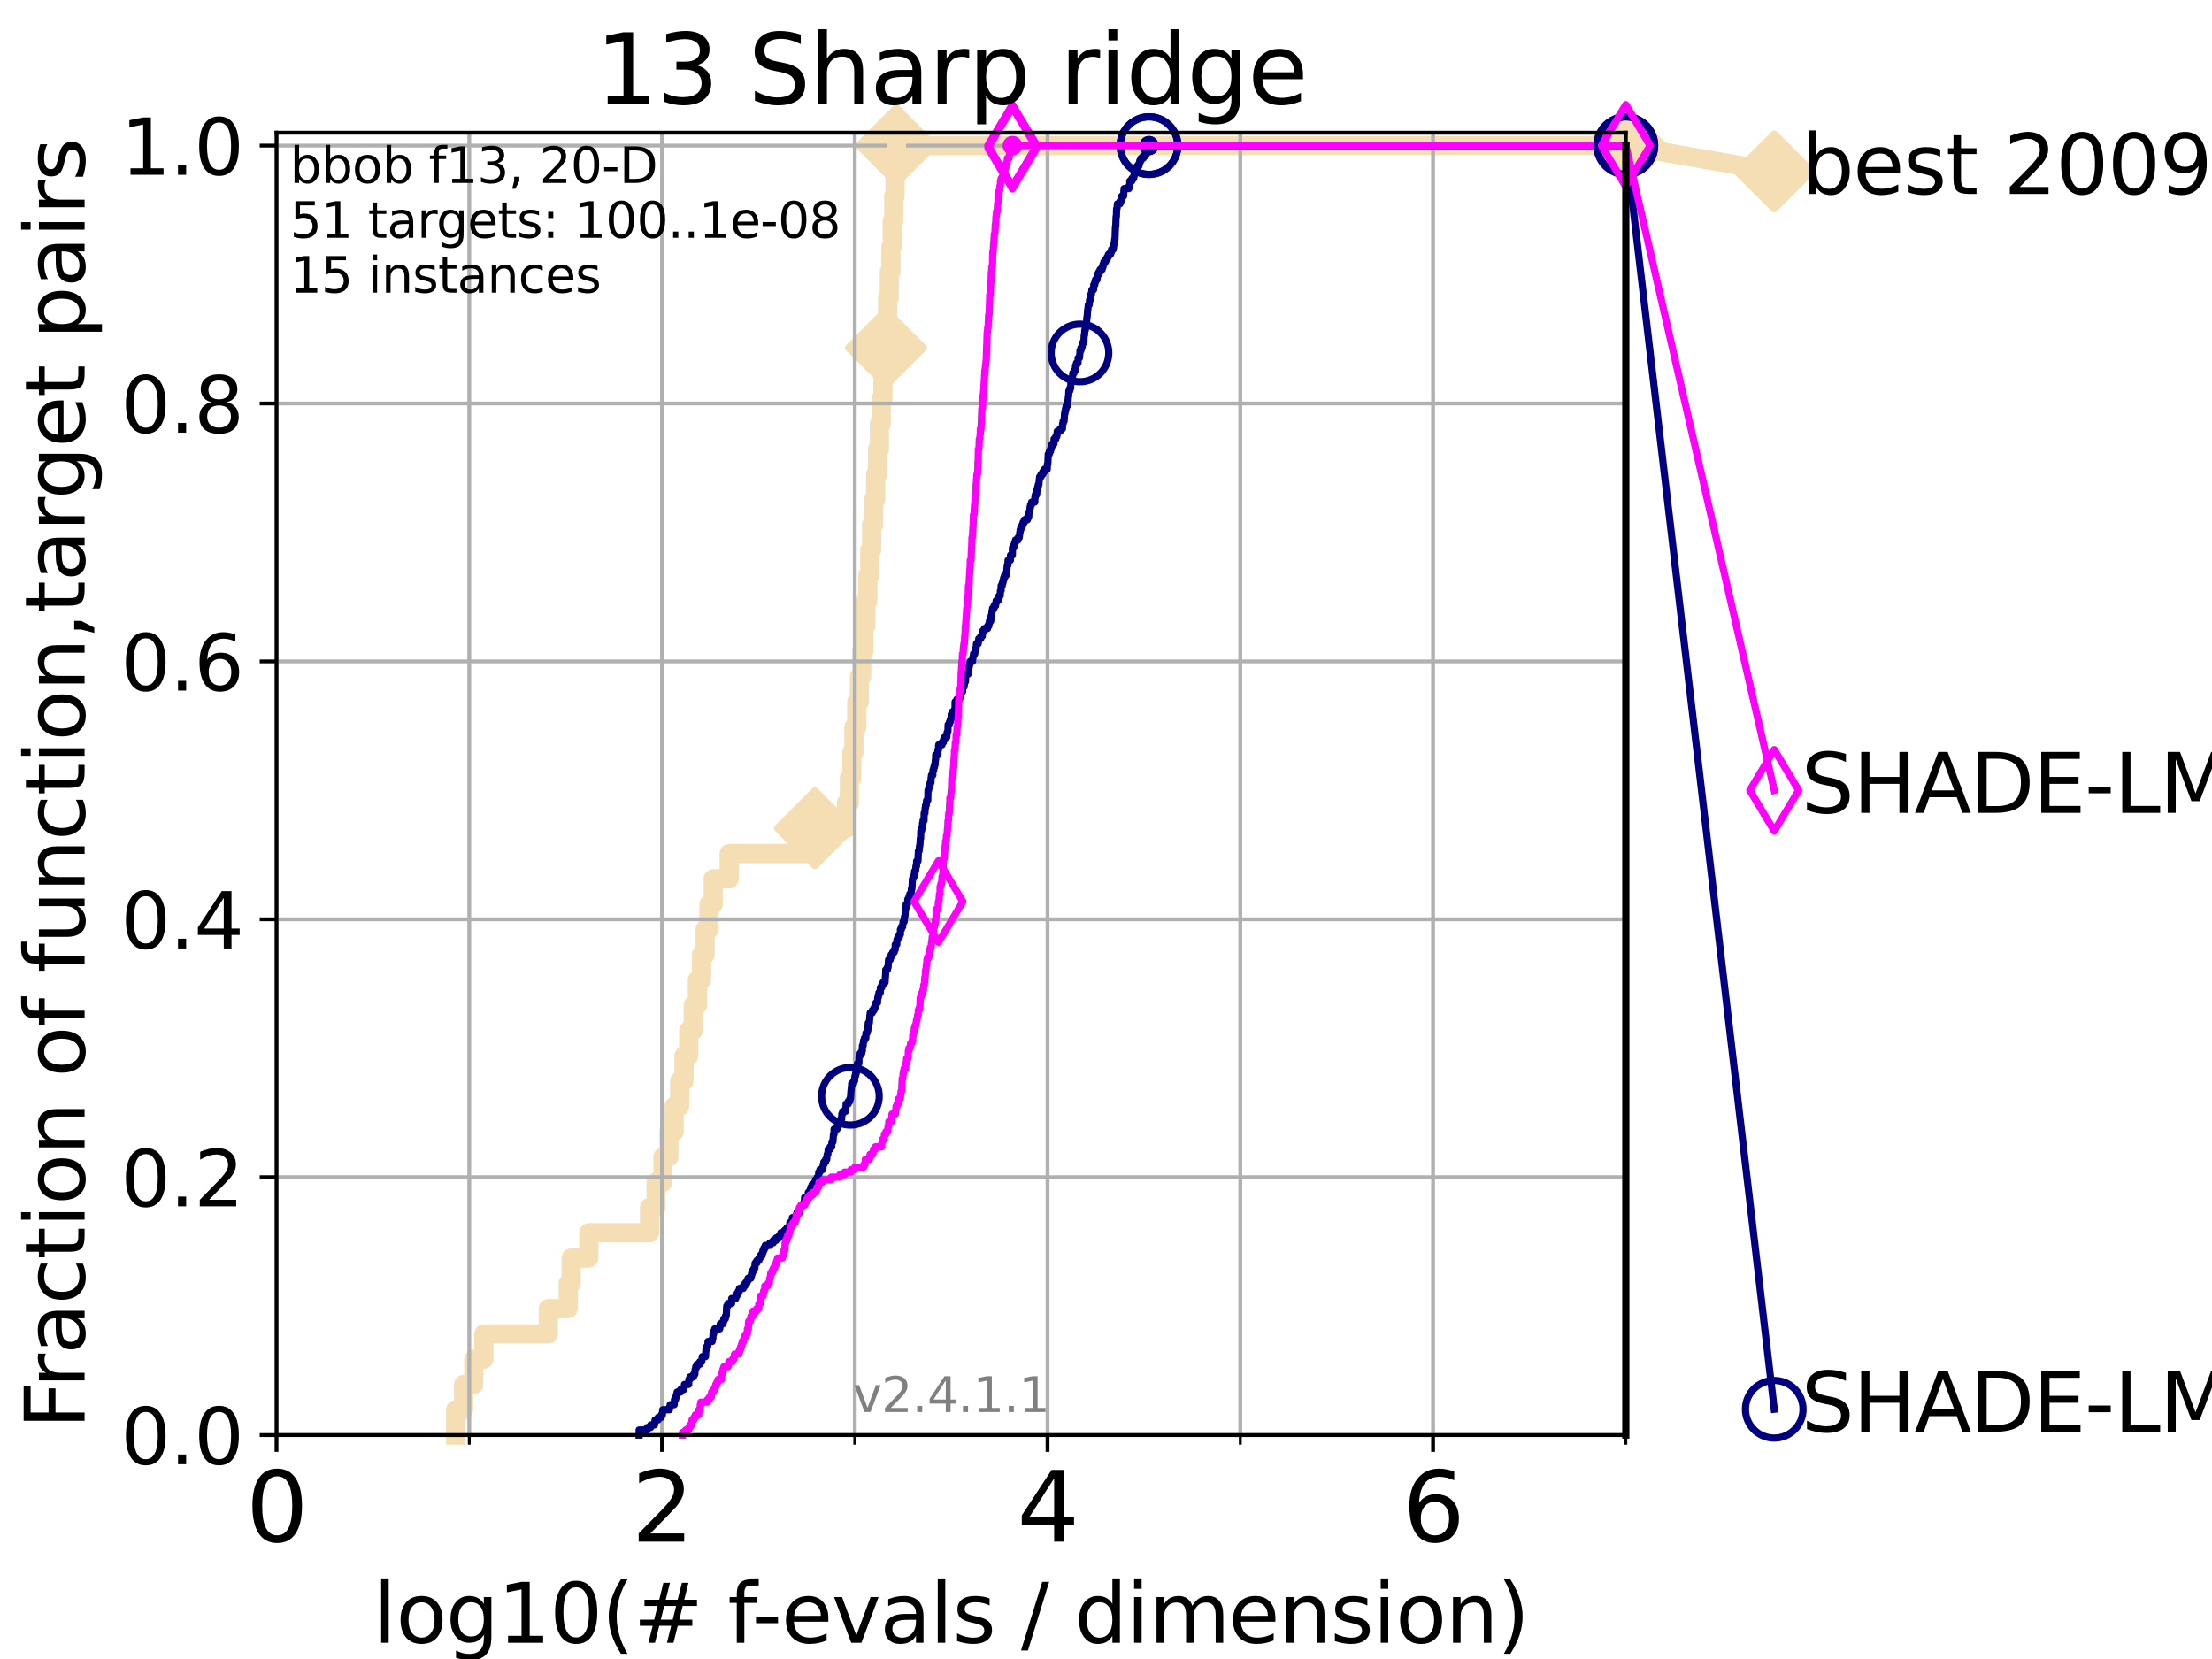 <?xml version="1.0" encoding="utf-8" standalone="no"?>
<!DOCTYPE svg PUBLIC "-//W3C//DTD SVG 1.1//EN"
  "http://www.w3.org/Graphics/SVG/1.1/DTD/svg11.dtd">
<svg height="345.6pt" version="1.1" viewBox="0 0 460.8 345.6" width="460.8pt" xmlns="http://www.w3.org/2000/svg" xmlns:xlink="http://www.w3.org/1999/xlink">
 <defs>
  <style type="text/css">*{stroke-linecap:butt;stroke-linejoin:round;}</style>
 </defs>
 <g id="figure_1">
  <g id="patch_1">
   <path d="M 0 345.6 
L 460.8 345.6 
L 460.8 0 
L 0 0 
z
" style="fill:#ffffff;"/>
  </g>
  <g id="axes_1">
   <g id="patch_2">
    <path d="M 57.6 298.944 
L 338.688 298.944 
L 338.688 27.648 
L 57.6 27.648 
z
" style="fill:#ffffff;"/>
   </g>
   <g id="line2d_1">
    <path d="M 94.921 298.944 
L 94.921 293.677 
L 96.583 293.677 
L 96.583 288.41 
L 98.689 288.41 
L 98.689 283.143 
L 100.789 283.143 
L 100.789 277.877 
L 114.216 277.877 
L 114.216 272.61 
L 118.364 272.61 
L 118.364 267.343 
L 118.994 267.343 
L 118.994 262.076 
L 122.657 262.076 
L 122.657 256.809 
L 135.321 256.809 
L 135.321 251.542 
L 136.673 251.542 
L 136.673 246.275 
L 138.093 246.275 
L 138.093 241.009 
L 139.342 241.009 
L 139.342 235.742 
L 140.431 235.742 
L 140.431 230.475 
L 141.578 230.475 
L 141.578 225.208 
L 142.48 225.208 
L 142.48 219.941 
L 143.471 219.941 
L 143.471 214.674 
L 144.409 214.674 
L 144.409 209.407 
L 145.282 209.407 
L 145.282 204.141 
L 146.145 204.141 
L 146.145 198.874 
L 146.885 198.874 
L 146.885 193.607 
L 147.705 193.607 
L 147.705 188.34 
L 148.573 188.34 
L 148.573 183.073 
L 151.897 183.073 
L 151.897 177.806 
L 169.754 177.806 
L 169.754 172.539 
L 176.33 172.539 
L 176.33 167.272 
L 176.94 167.272 
L 176.94 162.006 
L 177.453 162.006 
L 177.453 156.739 
L 177.887 156.739 
L 177.887 151.472 
L 178.478 151.472 
L 178.478 146.205 
L 179.021 146.205 
L 179.021 140.938 
L 179.503 140.938 
L 179.503 135.671 
L 179.94 135.671 
L 179.94 130.404 
L 180.365 130.404 
L 180.365 125.138 
L 180.785 125.138 
L 180.785 119.871 
L 181.186 119.871 
L 181.186 114.604 
L 181.573 114.604 
L 181.573 109.337 
L 182.003 109.337 
L 182.003 104.07 
L 182.407 104.07 
L 182.407 98.803 
L 182.821 98.803 
L 182.821 93.536 
L 183.202 93.536 
L 183.202 88.27 
L 183.573 88.27 
L 183.573 83.003 
L 183.929 83.003 
L 183.929 77.736 
L 184.267 77.736 
L 184.267 72.469 
L 184.558 72.469 
L 184.558 67.202 
L 184.919 67.202 
L 184.919 61.935 
L 185.254 61.935 
L 185.254 56.668 
L 185.594 56.668 
L 185.594 51.402 
L 185.864 51.402 
L 185.864 46.135 
L 186.178 46.135 
L 186.178 40.868 
L 186.461 40.868 
L 186.461 35.601 
L 186.723 35.601 
L 186.723 30.334 
L 338.688 30.334 
" style="fill:none;stroke:#f5deb3;stroke-linecap:square;stroke-width:4;"/>
   </g>
   <g id="line2d_2">
    <defs>
     <path d="M 0 7.778 
L 7.778 0 
L 0 -7.778 
L -7.778 0 
z
" id="mbb9a3a7284" style="stroke:#f5deb3;stroke-linejoin:miter;stroke-width:1.5;"/>
    </defs>
    <g>
     <use style="fill:#f5deb3;stroke:#f5deb3;stroke-linejoin:miter;stroke-width:1.5;" x="169.754" xlink:href="#mbb9a3a7284" y="172.539"/>
     <use style="fill:#f5deb3;stroke:#f5deb3;stroke-linejoin:miter;stroke-width:1.5;" x="184.558" xlink:href="#mbb9a3a7284" y="72.469"/>
     <use style="fill:#f5deb3;stroke:#f5deb3;stroke-linejoin:miter;stroke-width:1.5;" x="186.723" xlink:href="#mbb9a3a7284" y="30.334"/>
     <use style="fill:#f5deb3;stroke:#f5deb3;stroke-linejoin:miter;stroke-width:1.5;" x="186.723" xlink:href="#mbb9a3a7284" y="30.334"/>
     <use style="fill:#f5deb3;stroke:#f5deb3;stroke-linejoin:miter;stroke-width:1.5;" x="338.688" xlink:href="#mbb9a3a7284" y="30.334"/>
    </g>
   </g>
   <g id="line2d_3">
    <path style="fill:none;stroke:#f5deb3;stroke-linecap:square;stroke-width:4;"/>
    <g/>
   </g>
   <g id="line2d_4">
    <path d="M 338.688 30.334 
L 369.608 35.706 
" style="fill:none;stroke:#f5deb3;stroke-linecap:square;stroke-width:4;"/>
    <g>
     <use style="fill:#f5deb3;stroke:#f5deb3;stroke-linejoin:miter;stroke-width:1.5;" x="338.688" xlink:href="#mbb9a3a7284" y="30.334"/>
     <use style="fill:#f5deb3;stroke:#f5deb3;stroke-linejoin:miter;stroke-width:1.5;" x="369.608" xlink:href="#mbb9a3a7284" y="35.706"/>
    </g>
   </g>
   <g id="matplotlib.axis_1">
    <g id="xtick_1">
     <g id="line2d_5">
      <path clip-path="url(#p46228b8103)" d="M 57.6 298.944 
L 57.6 27.648 
" style="fill:none;stroke:#b0b0b0;stroke-linecap:square;stroke-width:0.8;"/>
     </g>
     <g id="line2d_6">
      <defs>
       <path d="M 0 0 
L 0 3.5 
" id="m85da23d7eb" style="stroke:#000000;stroke-width:0.8;"/>
      </defs>
      <g>
       <use style="stroke:#000000;stroke-width:0.8;" x="57.6" xlink:href="#m85da23d7eb" y="298.944"/>
      </g>
     </g>
     <g id="text_1">
      <!-- 0 -->
      <g transform="translate(51.237 321.141)scale(0.2 -0.2)">
       <defs>
        <path d="M 2034 4250 
Q 1547 4250 1301 3770 
Q 1056 3291 1056 2328 
Q 1056 1369 1301 889 
Q 1547 409 2034 409 
Q 2525 409 2770 889 
Q 3016 1369 3016 2328 
Q 3016 3291 2770 3770 
Q 2525 4250 2034 4250 
z
M 2034 4750 
Q 2819 4750 3233 4129 
Q 3647 3509 3647 2328 
Q 3647 1150 3233 529 
Q 2819 -91 2034 -91 
Q 1250 -91 836 529 
Q 422 1150 422 2328 
Q 422 3509 836 4129 
Q 1250 4750 2034 4750 
z
" id="DejaVuSans-30" transform="scale(0.016)"/>
       </defs>
       <use xlink:href="#DejaVuSans-30"/>
      </g>
     </g>
    </g>
    <g id="xtick_2">
     <g id="line2d_7">
      <path clip-path="url(#p46228b8103)" d="M 137.911 298.944 
L 137.911 27.648 
" style="fill:none;stroke:#b0b0b0;stroke-linecap:square;stroke-width:0.8;"/>
     </g>
     <g id="line2d_8">
      <g>
       <use style="stroke:#000000;stroke-width:0.8;" x="137.911" xlink:href="#m85da23d7eb" y="298.944"/>
      </g>
     </g>
     <g id="text_2">
      <!-- 2 -->
      <g transform="translate(131.548 321.141)scale(0.2 -0.2)">
       <defs>
        <path d="M 1228 531 
L 3431 531 
L 3431 0 
L 469 0 
L 469 531 
Q 828 903 1448 1529 
Q 2069 2156 2228 2338 
Q 2531 2678 2651 2914 
Q 2772 3150 2772 3378 
Q 2772 3750 2511 3984 
Q 2250 4219 1831 4219 
Q 1534 4219 1204 4116 
Q 875 4013 500 3803 
L 500 4441 
Q 881 4594 1212 4672 
Q 1544 4750 1819 4750 
Q 2544 4750 2975 4387 
Q 3406 4025 3406 3419 
Q 3406 3131 3298 2873 
Q 3191 2616 2906 2266 
Q 2828 2175 2409 1742 
Q 1991 1309 1228 531 
z
" id="DejaVuSans-32" transform="scale(0.016)"/>
       </defs>
       <use xlink:href="#DejaVuSans-32"/>
      </g>
     </g>
    </g>
    <g id="xtick_3">
     <g id="line2d_9">
      <path clip-path="url(#p46228b8103)" d="M 218.222 298.944 
L 218.222 27.648 
" style="fill:none;stroke:#b0b0b0;stroke-linecap:square;stroke-width:0.8;"/>
     </g>
     <g id="line2d_10">
      <g>
       <use style="stroke:#000000;stroke-width:0.8;" x="218.222" xlink:href="#m85da23d7eb" y="298.944"/>
      </g>
     </g>
     <g id="text_3">
      <!-- 4 -->
      <g transform="translate(211.859 321.141)scale(0.2 -0.2)">
       <defs>
        <path d="M 2419 4116 
L 825 1625 
L 2419 1625 
L 2419 4116 
z
M 2253 4666 
L 3047 4666 
L 3047 1625 
L 3713 1625 
L 3713 1100 
L 3047 1100 
L 3047 0 
L 2419 0 
L 2419 1100 
L 313 1100 
L 313 1709 
L 2253 4666 
z
" id="DejaVuSans-34" transform="scale(0.016)"/>
       </defs>
       <use xlink:href="#DejaVuSans-34"/>
      </g>
     </g>
    </g>
    <g id="xtick_4">
     <g id="line2d_11">
      <path clip-path="url(#p46228b8103)" d="M 298.533 298.944 
L 298.533 27.648 
" style="fill:none;stroke:#b0b0b0;stroke-linecap:square;stroke-width:0.8;"/>
     </g>
     <g id="line2d_12">
      <g>
       <use style="stroke:#000000;stroke-width:0.8;" x="298.533" xlink:href="#m85da23d7eb" y="298.944"/>
      </g>
     </g>
     <g id="text_4">
      <!-- 6 -->
      <g transform="translate(292.17 321.141)scale(0.2 -0.2)">
       <defs>
        <path d="M 2113 2584 
Q 1688 2584 1439 2293 
Q 1191 2003 1191 1497 
Q 1191 994 1439 701 
Q 1688 409 2113 409 
Q 2538 409 2786 701 
Q 3034 994 3034 1497 
Q 3034 2003 2786 2293 
Q 2538 2584 2113 2584 
z
M 3366 4563 
L 3366 3988 
Q 3128 4100 2886 4159 
Q 2644 4219 2406 4219 
Q 1781 4219 1451 3797 
Q 1122 3375 1075 2522 
Q 1259 2794 1537 2939 
Q 1816 3084 2150 3084 
Q 2853 3084 3261 2657 
Q 3669 2231 3669 1497 
Q 3669 778 3244 343 
Q 2819 -91 2113 -91 
Q 1303 -91 875 529 
Q 447 1150 447 2328 
Q 447 3434 972 4092 
Q 1497 4750 2381 4750 
Q 2619 4750 2861 4703 
Q 3103 4656 3366 4563 
z
" id="DejaVuSans-36" transform="scale(0.016)"/>
       </defs>
       <use xlink:href="#DejaVuSans-36"/>
      </g>
     </g>
    </g>
    <g id="xtick_5">
     <g id="line2d_13">
      <path clip-path="url(#p46228b8103)" d="M 97.755 298.944 
L 97.755 27.648 
" style="fill:none;stroke:#b0b0b0;stroke-linecap:square;stroke-width:0.8;"/>
     </g>
     <g id="line2d_14">
      <defs>
       <path d="M 0 0 
L 0 2 
" id="m0dcb9ebb00" style="stroke:#000000;stroke-width:0.6;"/>
      </defs>
      <g>
       <use style="stroke:#000000;stroke-width:0.6;" x="97.755" xlink:href="#m0dcb9ebb00" y="298.944"/>
      </g>
     </g>
    </g>
    <g id="xtick_6">
     <g id="line2d_15">
      <path clip-path="url(#p46228b8103)" d="M 178.066 298.944 
L 178.066 27.648 
" style="fill:none;stroke:#b0b0b0;stroke-linecap:square;stroke-width:0.8;"/>
     </g>
     <g id="line2d_16">
      <g>
       <use style="stroke:#000000;stroke-width:0.6;" x="178.066" xlink:href="#m0dcb9ebb00" y="298.944"/>
      </g>
     </g>
    </g>
    <g id="xtick_7">
     <g id="line2d_17">
      <path clip-path="url(#p46228b8103)" d="M 258.377 298.944 
L 258.377 27.648 
" style="fill:none;stroke:#b0b0b0;stroke-linecap:square;stroke-width:0.8;"/>
     </g>
     <g id="line2d_18">
      <g>
       <use style="stroke:#000000;stroke-width:0.6;" x="258.377" xlink:href="#m0dcb9ebb00" y="298.944"/>
      </g>
     </g>
    </g>
    <g id="xtick_8">
     <g id="line2d_19">
      <path clip-path="url(#p46228b8103)" d="M 338.688 298.944 
L 338.688 27.648 
" style="fill:none;stroke:#b0b0b0;stroke-linecap:square;stroke-width:0.8;"/>
     </g>
     <g id="line2d_20">
      <g>
       <use style="stroke:#000000;stroke-width:0.6;" x="338.688" xlink:href="#m0dcb9ebb00" y="298.944"/>
      </g>
     </g>
    </g>
    <g id="text_5">
     <!-- log10(# f-evals / dimension) -->
     <g transform="translate(77.764 342.218)scale(0.17 -0.17)">
      <defs>
       <path d="M 603 4863 
L 1178 4863 
L 1178 0 
L 603 0 
L 603 4863 
z
" id="DejaVuSans-6c" transform="scale(0.016)"/>
       <path d="M 1959 3097 
Q 1497 3097 1228 2736 
Q 959 2375 959 1747 
Q 959 1119 1226 758 
Q 1494 397 1959 397 
Q 2419 397 2687 759 
Q 2956 1122 2956 1747 
Q 2956 2369 2687 2733 
Q 2419 3097 1959 3097 
z
M 1959 3584 
Q 2709 3584 3137 3096 
Q 3566 2609 3566 1747 
Q 3566 888 3137 398 
Q 2709 -91 1959 -91 
Q 1206 -91 779 398 
Q 353 888 353 1747 
Q 353 2609 779 3096 
Q 1206 3584 1959 3584 
z
" id="DejaVuSans-6f" transform="scale(0.016)"/>
       <path d="M 2906 1791 
Q 2906 2416 2648 2759 
Q 2391 3103 1925 3103 
Q 1463 3103 1205 2759 
Q 947 2416 947 1791 
Q 947 1169 1205 825 
Q 1463 481 1925 481 
Q 2391 481 2648 825 
Q 2906 1169 2906 1791 
z
M 3481 434 
Q 3481 -459 3084 -895 
Q 2688 -1331 1869 -1331 
Q 1566 -1331 1297 -1286 
Q 1028 -1241 775 -1147 
L 775 -588 
Q 1028 -725 1275 -790 
Q 1522 -856 1778 -856 
Q 2344 -856 2625 -561 
Q 2906 -266 2906 331 
L 2906 616 
Q 2728 306 2450 153 
Q 2172 0 1784 0 
Q 1141 0 747 490 
Q 353 981 353 1791 
Q 353 2603 747 3093 
Q 1141 3584 1784 3584 
Q 2172 3584 2450 3431 
Q 2728 3278 2906 2969 
L 2906 3500 
L 3481 3500 
L 3481 434 
z
" id="DejaVuSans-67" transform="scale(0.016)"/>
       <path d="M 794 531 
L 1825 531 
L 1825 4091 
L 703 3866 
L 703 4441 
L 1819 4666 
L 2450 4666 
L 2450 531 
L 3481 531 
L 3481 0 
L 794 0 
L 794 531 
z
" id="DejaVuSans-31" transform="scale(0.016)"/>
       <path d="M 1984 4856 
Q 1566 4138 1362 3434 
Q 1159 2731 1159 2009 
Q 1159 1288 1364 580 
Q 1569 -128 1984 -844 
L 1484 -844 
Q 1016 -109 783 600 
Q 550 1309 550 2009 
Q 550 2706 781 3412 
Q 1013 4119 1484 4856 
L 1984 4856 
z
" id="DejaVuSans-28" transform="scale(0.016)"/>
       <path d="M 3272 2816 
L 2363 2816 
L 2100 1772 
L 3016 1772 
L 3272 2816 
z
M 2803 4594 
L 2478 3297 
L 3391 3297 
L 3719 4594 
L 4219 4594 
L 3897 3297 
L 4872 3297 
L 4872 2816 
L 3775 2816 
L 3519 1772 
L 4513 1772 
L 4513 1294 
L 3397 1294 
L 3072 0 
L 2572 0 
L 2894 1294 
L 1978 1294 
L 1656 0 
L 1153 0 
L 1478 1294 
L 494 1294 
L 494 1772 
L 1594 1772 
L 1856 2816 
L 850 2816 
L 850 3297 
L 1978 3297 
L 2297 4594 
L 2803 4594 
z
" id="DejaVuSans-23" transform="scale(0.016)"/>
       <path id="DejaVuSans-20" transform="scale(0.016)"/>
       <path d="M 2375 4863 
L 2375 4384 
L 1825 4384 
Q 1516 4384 1395 4259 
Q 1275 4134 1275 3809 
L 1275 3500 
L 2222 3500 
L 2222 3053 
L 1275 3053 
L 1275 0 
L 697 0 
L 697 3053 
L 147 3053 
L 147 3500 
L 697 3500 
L 697 3744 
Q 697 4328 969 4595 
Q 1241 4863 1831 4863 
L 2375 4863 
z
" id="DejaVuSans-66" transform="scale(0.016)"/>
       <path d="M 313 2009 
L 1997 2009 
L 1997 1497 
L 313 1497 
L 313 2009 
z
" id="DejaVuSans-2d" transform="scale(0.016)"/>
       <path d="M 3597 1894 
L 3597 1613 
L 953 1613 
Q 991 1019 1311 708 
Q 1631 397 2203 397 
Q 2534 397 2845 478 
Q 3156 559 3463 722 
L 3463 178 
Q 3153 47 2828 -22 
Q 2503 -91 2169 -91 
Q 1331 -91 842 396 
Q 353 884 353 1716 
Q 353 2575 817 3079 
Q 1281 3584 2069 3584 
Q 2775 3584 3186 3129 
Q 3597 2675 3597 1894 
z
M 3022 2063 
Q 3016 2534 2758 2815 
Q 2500 3097 2075 3097 
Q 1594 3097 1305 2825 
Q 1016 2553 972 2059 
L 3022 2063 
z
" id="DejaVuSans-65" transform="scale(0.016)"/>
       <path d="M 191 3500 
L 800 3500 
L 1894 563 
L 2988 3500 
L 3597 3500 
L 2284 0 
L 1503 0 
L 191 3500 
z
" id="DejaVuSans-76" transform="scale(0.016)"/>
       <path d="M 2194 1759 
Q 1497 1759 1228 1600 
Q 959 1441 959 1056 
Q 959 750 1161 570 
Q 1363 391 1709 391 
Q 2188 391 2477 730 
Q 2766 1069 2766 1631 
L 2766 1759 
L 2194 1759 
z
M 3341 1997 
L 3341 0 
L 2766 0 
L 2766 531 
Q 2569 213 2275 61 
Q 1981 -91 1556 -91 
Q 1019 -91 701 211 
Q 384 513 384 1019 
Q 384 1609 779 1909 
Q 1175 2209 1959 2209 
L 2766 2209 
L 2766 2266 
Q 2766 2663 2505 2880 
Q 2244 3097 1772 3097 
Q 1472 3097 1187 3025 
Q 903 2953 641 2809 
L 641 3341 
Q 956 3463 1253 3523 
Q 1550 3584 1831 3584 
Q 2591 3584 2966 3190 
Q 3341 2797 3341 1997 
z
" id="DejaVuSans-61" transform="scale(0.016)"/>
       <path d="M 2834 3397 
L 2834 2853 
Q 2591 2978 2328 3040 
Q 2066 3103 1784 3103 
Q 1356 3103 1142 2972 
Q 928 2841 928 2578 
Q 928 2378 1081 2264 
Q 1234 2150 1697 2047 
L 1894 2003 
Q 2506 1872 2764 1633 
Q 3022 1394 3022 966 
Q 3022 478 2636 193 
Q 2250 -91 1575 -91 
Q 1294 -91 989 -36 
Q 684 19 347 128 
L 347 722 
Q 666 556 975 473 
Q 1284 391 1588 391 
Q 1994 391 2212 530 
Q 2431 669 2431 922 
Q 2431 1156 2273 1281 
Q 2116 1406 1581 1522 
L 1381 1569 
Q 847 1681 609 1914 
Q 372 2147 372 2553 
Q 372 3047 722 3315 
Q 1072 3584 1716 3584 
Q 2034 3584 2315 3537 
Q 2597 3491 2834 3397 
z
" id="DejaVuSans-73" transform="scale(0.016)"/>
       <path d="M 1625 4666 
L 2156 4666 
L 531 -594 
L 0 -594 
L 1625 4666 
z
" id="DejaVuSans-2f" transform="scale(0.016)"/>
       <path d="M 2906 2969 
L 2906 4863 
L 3481 4863 
L 3481 0 
L 2906 0 
L 2906 525 
Q 2725 213 2448 61 
Q 2172 -91 1784 -91 
Q 1150 -91 751 415 
Q 353 922 353 1747 
Q 353 2572 751 3078 
Q 1150 3584 1784 3584 
Q 2172 3584 2448 3432 
Q 2725 3281 2906 2969 
z
M 947 1747 
Q 947 1113 1208 752 
Q 1469 391 1925 391 
Q 2381 391 2643 752 
Q 2906 1113 2906 1747 
Q 2906 2381 2643 2742 
Q 2381 3103 1925 3103 
Q 1469 3103 1208 2742 
Q 947 2381 947 1747 
z
" id="DejaVuSans-64" transform="scale(0.016)"/>
       <path d="M 603 3500 
L 1178 3500 
L 1178 0 
L 603 0 
L 603 3500 
z
M 603 4863 
L 1178 4863 
L 1178 4134 
L 603 4134 
L 603 4863 
z
" id="DejaVuSans-69" transform="scale(0.016)"/>
       <path d="M 3328 2828 
Q 3544 3216 3844 3400 
Q 4144 3584 4550 3584 
Q 5097 3584 5394 3201 
Q 5691 2819 5691 2113 
L 5691 0 
L 5113 0 
L 5113 2094 
Q 5113 2597 4934 2840 
Q 4756 3084 4391 3084 
Q 3944 3084 3684 2787 
Q 3425 2491 3425 1978 
L 3425 0 
L 2847 0 
L 2847 2094 
Q 2847 2600 2669 2842 
Q 2491 3084 2119 3084 
Q 1678 3084 1418 2786 
Q 1159 2488 1159 1978 
L 1159 0 
L 581 0 
L 581 3500 
L 1159 3500 
L 1159 2956 
Q 1356 3278 1631 3431 
Q 1906 3584 2284 3584 
Q 2666 3584 2933 3390 
Q 3200 3197 3328 2828 
z
" id="DejaVuSans-6d" transform="scale(0.016)"/>
       <path d="M 3513 2113 
L 3513 0 
L 2938 0 
L 2938 2094 
Q 2938 2591 2744 2837 
Q 2550 3084 2163 3084 
Q 1697 3084 1428 2787 
Q 1159 2491 1159 1978 
L 1159 0 
L 581 0 
L 581 3500 
L 1159 3500 
L 1159 2956 
Q 1366 3272 1645 3428 
Q 1925 3584 2291 3584 
Q 2894 3584 3203 3211 
Q 3513 2838 3513 2113 
z
" id="DejaVuSans-6e" transform="scale(0.016)"/>
       <path d="M 513 4856 
L 1013 4856 
Q 1481 4119 1714 3412 
Q 1947 2706 1947 2009 
Q 1947 1309 1714 600 
Q 1481 -109 1013 -844 
L 513 -844 
Q 928 -128 1133 580 
Q 1338 1288 1338 2009 
Q 1338 2731 1133 3434 
Q 928 4138 513 4856 
z
" id="DejaVuSans-29" transform="scale(0.016)"/>
      </defs>
      <use xlink:href="#DejaVuSans-6c"/>
      <use x="27.783" xlink:href="#DejaVuSans-6f"/>
      <use x="88.965" xlink:href="#DejaVuSans-67"/>
      <use x="152.441" xlink:href="#DejaVuSans-31"/>
      <use x="216.064" xlink:href="#DejaVuSans-30"/>
      <use x="279.688" xlink:href="#DejaVuSans-28"/>
      <use x="318.701" xlink:href="#DejaVuSans-23"/>
      <use x="402.49" xlink:href="#DejaVuSans-20"/>
      <use x="434.277" xlink:href="#DejaVuSans-66"/>
      <use x="463.982" xlink:href="#DejaVuSans-2d"/>
      <use x="500.066" xlink:href="#DejaVuSans-65"/>
      <use x="561.59" xlink:href="#DejaVuSans-76"/>
      <use x="620.77" xlink:href="#DejaVuSans-61"/>
      <use x="682.049" xlink:href="#DejaVuSans-6c"/>
      <use x="709.832" xlink:href="#DejaVuSans-73"/>
      <use x="761.932" xlink:href="#DejaVuSans-20"/>
      <use x="793.719" xlink:href="#DejaVuSans-2f"/>
      <use x="827.41" xlink:href="#DejaVuSans-20"/>
      <use x="859.197" xlink:href="#DejaVuSans-64"/>
      <use x="922.674" xlink:href="#DejaVuSans-69"/>
      <use x="950.457" xlink:href="#DejaVuSans-6d"/>
      <use x="1047.869" xlink:href="#DejaVuSans-65"/>
      <use x="1109.393" xlink:href="#DejaVuSans-6e"/>
      <use x="1172.771" xlink:href="#DejaVuSans-73"/>
      <use x="1224.871" xlink:href="#DejaVuSans-69"/>
      <use x="1252.654" xlink:href="#DejaVuSans-6f"/>
      <use x="1313.836" xlink:href="#DejaVuSans-6e"/>
      <use x="1377.215" xlink:href="#DejaVuSans-29"/>
     </g>
    </g>
   </g>
   <g id="matplotlib.axis_2">
    <g id="ytick_1">
     <g id="line2d_21">
      <path clip-path="url(#p46228b8103)" d="M 57.6 298.944 
L 338.688 298.944 
" style="fill:none;stroke:#b0b0b0;stroke-linecap:square;stroke-width:0.8;"/>
     </g>
     <g id="line2d_22">
      <defs>
       <path d="M 0 0 
L -3.5 0 
" id="mc5c74a0ca4" style="stroke:#000000;stroke-width:0.8;"/>
      </defs>
      <g>
       <use style="stroke:#000000;stroke-width:0.8;" x="57.6" xlink:href="#mc5c74a0ca4" y="298.944"/>
      </g>
     </g>
     <g id="text_6">
      <!-- 0.0 -->
      <g transform="translate(25.155 305.023)scale(0.16 -0.16)">
       <defs>
        <path d="M 684 794 
L 1344 794 
L 1344 0 
L 684 0 
L 684 794 
z
" id="DejaVuSans-2e" transform="scale(0.016)"/>
       </defs>
       <use xlink:href="#DejaVuSans-30"/>
       <use x="63.623" xlink:href="#DejaVuSans-2e"/>
       <use x="95.41" xlink:href="#DejaVuSans-30"/>
      </g>
     </g>
    </g>
    <g id="ytick_2">
     <g id="line2d_23">
      <path clip-path="url(#p46228b8103)" d="M 57.6 245.222 
L 338.688 245.222 
" style="fill:none;stroke:#b0b0b0;stroke-linecap:square;stroke-width:0.8;"/>
     </g>
     <g id="line2d_24">
      <g>
       <use style="stroke:#000000;stroke-width:0.8;" x="57.6" xlink:href="#mc5c74a0ca4" y="245.222"/>
      </g>
     </g>
     <g id="text_7">
      <!-- 0.2 -->
      <g transform="translate(25.155 251.301)scale(0.16 -0.16)">
       <use xlink:href="#DejaVuSans-30"/>
       <use x="63.623" xlink:href="#DejaVuSans-2e"/>
       <use x="95.41" xlink:href="#DejaVuSans-32"/>
      </g>
     </g>
    </g>
    <g id="ytick_3">
     <g id="line2d_25">
      <path clip-path="url(#p46228b8103)" d="M 57.6 191.5 
L 338.688 191.5 
" style="fill:none;stroke:#b0b0b0;stroke-linecap:square;stroke-width:0.8;"/>
     </g>
     <g id="line2d_26">
      <g>
       <use style="stroke:#000000;stroke-width:0.8;" x="57.6" xlink:href="#mc5c74a0ca4" y="191.5"/>
      </g>
     </g>
     <g id="text_8">
      <!-- 0.4 -->
      <g transform="translate(25.155 197.579)scale(0.16 -0.16)">
       <use xlink:href="#DejaVuSans-30"/>
       <use x="63.623" xlink:href="#DejaVuSans-2e"/>
       <use x="95.41" xlink:href="#DejaVuSans-34"/>
      </g>
     </g>
    </g>
    <g id="ytick_4">
     <g id="line2d_27">
      <path clip-path="url(#p46228b8103)" d="M 57.6 137.778 
L 338.688 137.778 
" style="fill:none;stroke:#b0b0b0;stroke-linecap:square;stroke-width:0.8;"/>
     </g>
     <g id="line2d_28">
      <g>
       <use style="stroke:#000000;stroke-width:0.8;" x="57.6" xlink:href="#mc5c74a0ca4" y="137.778"/>
      </g>
     </g>
     <g id="text_9">
      <!-- 0.6 -->
      <g transform="translate(25.155 143.857)scale(0.16 -0.16)">
       <use xlink:href="#DejaVuSans-30"/>
       <use x="63.623" xlink:href="#DejaVuSans-2e"/>
       <use x="95.41" xlink:href="#DejaVuSans-36"/>
      </g>
     </g>
    </g>
    <g id="ytick_5">
     <g id="line2d_29">
      <path clip-path="url(#p46228b8103)" d="M 57.6 84.056 
L 338.688 84.056 
" style="fill:none;stroke:#b0b0b0;stroke-linecap:square;stroke-width:0.8;"/>
     </g>
     <g id="line2d_30">
      <g>
       <use style="stroke:#000000;stroke-width:0.8;" x="57.6" xlink:href="#mc5c74a0ca4" y="84.056"/>
      </g>
     </g>
     <g id="text_10">
      <!-- 0.8 -->
      <g transform="translate(25.155 90.135)scale(0.16 -0.16)">
       <defs>
        <path d="M 2034 2216 
Q 1584 2216 1326 1975 
Q 1069 1734 1069 1313 
Q 1069 891 1326 650 
Q 1584 409 2034 409 
Q 2484 409 2743 651 
Q 3003 894 3003 1313 
Q 3003 1734 2745 1975 
Q 2488 2216 2034 2216 
z
M 1403 2484 
Q 997 2584 770 2862 
Q 544 3141 544 3541 
Q 544 4100 942 4425 
Q 1341 4750 2034 4750 
Q 2731 4750 3128 4425 
Q 3525 4100 3525 3541 
Q 3525 3141 3298 2862 
Q 3072 2584 2669 2484 
Q 3125 2378 3379 2068 
Q 3634 1759 3634 1313 
Q 3634 634 3220 271 
Q 2806 -91 2034 -91 
Q 1263 -91 848 271 
Q 434 634 434 1313 
Q 434 1759 690 2068 
Q 947 2378 1403 2484 
z
M 1172 3481 
Q 1172 3119 1398 2916 
Q 1625 2713 2034 2713 
Q 2441 2713 2670 2916 
Q 2900 3119 2900 3481 
Q 2900 3844 2670 4047 
Q 2441 4250 2034 4250 
Q 1625 4250 1398 4047 
Q 1172 3844 1172 3481 
z
" id="DejaVuSans-38" transform="scale(0.016)"/>
       </defs>
       <use xlink:href="#DejaVuSans-30"/>
       <use x="63.623" xlink:href="#DejaVuSans-2e"/>
       <use x="95.41" xlink:href="#DejaVuSans-38"/>
      </g>
     </g>
    </g>
    <g id="ytick_6">
     <g id="line2d_31">
      <path clip-path="url(#p46228b8103)" d="M 57.6 30.334 
L 338.688 30.334 
" style="fill:none;stroke:#b0b0b0;stroke-linecap:square;stroke-width:0.8;"/>
     </g>
     <g id="line2d_32">
      <g>
       <use style="stroke:#000000;stroke-width:0.8;" x="57.6" xlink:href="#mc5c74a0ca4" y="30.334"/>
      </g>
     </g>
     <g id="text_11">
      <!-- 1.0 -->
      <g transform="translate(25.155 36.413)scale(0.16 -0.16)">
       <use xlink:href="#DejaVuSans-31"/>
       <use x="63.623" xlink:href="#DejaVuSans-2e"/>
       <use x="95.41" xlink:href="#DejaVuSans-30"/>
      </g>
     </g>
    </g>
    <g id="text_12">
     <!-- Fraction of function,target pairs -->
     <g transform="translate(17.62 297.681)rotate(-90)scale(0.17 -0.17)">
      <defs>
       <path d="M 628 4666 
L 3309 4666 
L 3309 4134 
L 1259 4134 
L 1259 2759 
L 3109 2759 
L 3109 2228 
L 1259 2228 
L 1259 0 
L 628 0 
L 628 4666 
z
" id="DejaVuSans-46" transform="scale(0.016)"/>
       <path d="M 2631 2963 
Q 2534 3019 2420 3045 
Q 2306 3072 2169 3072 
Q 1681 3072 1420 2755 
Q 1159 2438 1159 1844 
L 1159 0 
L 581 0 
L 581 3500 
L 1159 3500 
L 1159 2956 
Q 1341 3275 1631 3429 
Q 1922 3584 2338 3584 
Q 2397 3584 2469 3576 
Q 2541 3569 2628 3553 
L 2631 2963 
z
" id="DejaVuSans-72" transform="scale(0.016)"/>
       <path d="M 3122 3366 
L 3122 2828 
Q 2878 2963 2633 3030 
Q 2388 3097 2138 3097 
Q 1578 3097 1268 2742 
Q 959 2388 959 1747 
Q 959 1106 1268 751 
Q 1578 397 2138 397 
Q 2388 397 2633 464 
Q 2878 531 3122 666 
L 3122 134 
Q 2881 22 2623 -34 
Q 2366 -91 2075 -91 
Q 1284 -91 818 406 
Q 353 903 353 1747 
Q 353 2603 823 3093 
Q 1294 3584 2113 3584 
Q 2378 3584 2631 3529 
Q 2884 3475 3122 3366 
z
" id="DejaVuSans-63" transform="scale(0.016)"/>
       <path d="M 1172 4494 
L 1172 3500 
L 2356 3500 
L 2356 3053 
L 1172 3053 
L 1172 1153 
Q 1172 725 1289 603 
Q 1406 481 1766 481 
L 2356 481 
L 2356 0 
L 1766 0 
Q 1100 0 847 248 
Q 594 497 594 1153 
L 594 3053 
L 172 3053 
L 172 3500 
L 594 3500 
L 594 4494 
L 1172 4494 
z
" id="DejaVuSans-74" transform="scale(0.016)"/>
       <path d="M 544 1381 
L 544 3500 
L 1119 3500 
L 1119 1403 
Q 1119 906 1312 657 
Q 1506 409 1894 409 
Q 2359 409 2629 706 
Q 2900 1003 2900 1516 
L 2900 3500 
L 3475 3500 
L 3475 0 
L 2900 0 
L 2900 538 
Q 2691 219 2414 64 
Q 2138 -91 1772 -91 
Q 1169 -91 856 284 
Q 544 659 544 1381 
z
M 1991 3584 
L 1991 3584 
z
" id="DejaVuSans-75" transform="scale(0.016)"/>
       <path d="M 750 794 
L 1409 794 
L 1409 256 
L 897 -744 
L 494 -744 
L 750 256 
L 750 794 
z
" id="DejaVuSans-2c" transform="scale(0.016)"/>
       <path d="M 1159 525 
L 1159 -1331 
L 581 -1331 
L 581 3500 
L 1159 3500 
L 1159 2969 
Q 1341 3281 1617 3432 
Q 1894 3584 2278 3584 
Q 2916 3584 3314 3078 
Q 3713 2572 3713 1747 
Q 3713 922 3314 415 
Q 2916 -91 2278 -91 
Q 1894 -91 1617 61 
Q 1341 213 1159 525 
z
M 3116 1747 
Q 3116 2381 2855 2742 
Q 2594 3103 2138 3103 
Q 1681 3103 1420 2742 
Q 1159 2381 1159 1747 
Q 1159 1113 1420 752 
Q 1681 391 2138 391 
Q 2594 391 2855 752 
Q 3116 1113 3116 1747 
z
" id="DejaVuSans-70" transform="scale(0.016)"/>
      </defs>
      <use xlink:href="#DejaVuSans-46"/>
      <use x="50.27" xlink:href="#DejaVuSans-72"/>
      <use x="91.383" xlink:href="#DejaVuSans-61"/>
      <use x="152.662" xlink:href="#DejaVuSans-63"/>
      <use x="207.643" xlink:href="#DejaVuSans-74"/>
      <use x="246.852" xlink:href="#DejaVuSans-69"/>
      <use x="274.635" xlink:href="#DejaVuSans-6f"/>
      <use x="335.816" xlink:href="#DejaVuSans-6e"/>
      <use x="399.195" xlink:href="#DejaVuSans-20"/>
      <use x="430.982" xlink:href="#DejaVuSans-6f"/>
      <use x="492.164" xlink:href="#DejaVuSans-66"/>
      <use x="527.369" xlink:href="#DejaVuSans-20"/>
      <use x="559.156" xlink:href="#DejaVuSans-66"/>
      <use x="594.361" xlink:href="#DejaVuSans-75"/>
      <use x="657.74" xlink:href="#DejaVuSans-6e"/>
      <use x="721.119" xlink:href="#DejaVuSans-63"/>
      <use x="776.1" xlink:href="#DejaVuSans-74"/>
      <use x="815.309" xlink:href="#DejaVuSans-69"/>
      <use x="843.092" xlink:href="#DejaVuSans-6f"/>
      <use x="904.273" xlink:href="#DejaVuSans-6e"/>
      <use x="967.652" xlink:href="#DejaVuSans-2c"/>
      <use x="999.439" xlink:href="#DejaVuSans-74"/>
      <use x="1038.648" xlink:href="#DejaVuSans-61"/>
      <use x="1099.928" xlink:href="#DejaVuSans-72"/>
      <use x="1139.291" xlink:href="#DejaVuSans-67"/>
      <use x="1202.768" xlink:href="#DejaVuSans-65"/>
      <use x="1264.291" xlink:href="#DejaVuSans-74"/>
      <use x="1303.5" xlink:href="#DejaVuSans-20"/>
      <use x="1335.287" xlink:href="#DejaVuSans-70"/>
      <use x="1398.764" xlink:href="#DejaVuSans-61"/>
      <use x="1460.043" xlink:href="#DejaVuSans-69"/>
      <use x="1487.826" xlink:href="#DejaVuSans-72"/>
      <use x="1528.939" xlink:href="#DejaVuSans-73"/>
     </g>
    </g>
   </g>
   <g id="line2d_33">
    <defs>
     <path d="M 0 1.5 
C 0.398 1.5 0.779 1.342 1.061 1.061 
C 1.342 0.779 1.5 0.398 1.5 0 
C 1.5 -0.398 1.342 -0.779 1.061 -1.061 
C 0.779 -1.342 0.398 -1.5 0 -1.5 
C -0.398 -1.5 -0.779 -1.342 -1.061 -1.061 
C -1.342 -0.779 -1.5 -0.398 -1.5 0 
C -1.5 0.398 -1.342 0.779 -1.061 1.061 
C -0.779 1.342 -0.398 1.5 0 1.5 
z
" id="mcc0f268661" style="stroke:#f5deb3;"/>
    </defs>
    <g>
     <use style="fill:#f5deb3;stroke:#f5deb3;" x="186.723" xlink:href="#mcc0f268661" y="30.334"/>
     <use style="fill:#f5deb3;stroke:#f5deb3;" x="186.723" xlink:href="#mcc0f268661" y="30.334"/>
    </g>
   </g>
   <g id="line2d_34">
    <defs>
     <path d="M 0 1.5 
C 0.398 1.5 0.779 1.342 1.061 1.061 
C 1.342 0.779 1.5 0.398 1.5 0 
C 1.5 -0.398 1.342 -0.779 1.061 -1.061 
C 0.779 -1.342 0.398 -1.5 0 -1.5 
C -0.398 -1.5 -0.779 -1.342 -1.061 -1.061 
C -1.342 -0.779 -1.5 -0.398 -1.5 0 
C -1.5 0.398 -1.342 0.779 -1.061 1.061 
C -0.779 1.342 -0.398 1.5 0 1.5 
z
" id="me2de087a1f" style="stroke:#000080;"/>
    </defs>
    <g>
     <use style="fill:#000080;stroke:#000080;" x="239.36" xlink:href="#me2de087a1f" y="30.334"/>
     <use style="fill:#000080;stroke:#000080;" x="239.36" xlink:href="#me2de087a1f" y="30.334"/>
    </g>
   </g>
   <g id="line2d_35">
    <path d="M 133.125 298.944 
L 133.136 297.891 
L 134.829 297.891 
L 134.829 297.364 
L 135.552 297.364 
L 135.552 296.837 
L 136.362 296.837 
L 136.457 295.784 
L 137.117 295.784 
L 137.117 295.257 
L 137.762 295.257 
L 137.762 294.731 
L 137.98 294.731 
L 138.058 293.677 
L 139.446 293.677 
L 139.446 293.15 
L 139.605 293.15 
L 139.605 292.624 
L 140.454 292.624 
L 140.499 291.57 
L 140.731 291.57 
L 140.731 291.044 
L 140.922 291.044 
L 140.922 290.517 
L 141.054 290.517 
L 141.054 289.99 
L 141.774 289.99 
L 141.774 289.464 
L 142.459 289.464 
L 142.459 288.937 
L 142.573 288.937 
L 142.573 288.41 
L 143.464 288.41 
L 143.502 287.357 
L 143.735 287.357 
L 143.735 286.83 
L 144.469 286.83 
L 144.469 286.304 
L 144.742 286.304 
L 144.812 285.25 
L 144.929 285.25 
L 144.929 284.723 
L 145.196 284.723 
L 145.196 284.197 
L 145.794 284.197 
L 145.794 283.67 
L 146.189 283.67 
L 146.286 282.617 
L 146.969 282.617 
L 147.062 281.037 
L 147.216 281.037 
L 147.216 280.51 
L 147.434 280.51 
L 147.495 279.457 
L 148.354 279.457 
L 148.354 278.93 
L 148.497 278.93 
L 148.54 277.877 
L 148.668 277.877 
L 148.668 277.35 
L 148.892 277.35 
L 148.892 276.823 
L 149.942 276.823 
L 150.047 275.77 
L 150.624 275.77 
L 150.624 275.243 
L 150.791 275.243 
L 150.791 274.716 
L 151.109 274.716 
L 151.109 274.19 
L 151.288 274.19 
L 151.389 272.083 
L 151.617 272.083 
L 151.617 271.556 
L 152.398 271.556 
L 152.421 270.503 
L 153.269 270.503 
L 153.269 269.976 
L 153.524 269.976 
L 153.524 269.45 
L 153.834 269.45 
L 153.834 268.923 
L 154.05 268.923 
L 154.05 268.396 
L 154.837 268.396 
L 154.837 267.87 
L 155.197 267.87 
L 155.197 267.343 
L 155.565 267.343 
L 155.565 266.816 
L 155.823 266.816 
L 155.823 266.289 
L 156.409 266.289 
L 156.409 265.763 
L 156.572 265.763 
L 156.572 265.236 
L 156.732 265.236 
L 156.732 264.709 
L 157.055 264.709 
L 157.055 264.183 
L 157.252 264.183 
L 157.295 263.129 
L 157.65 263.129 
L 157.65 262.603 
L 158.102 262.603 
L 158.102 262.076 
L 158.361 262.076 
L 158.361 261.549 
L 158.766 261.549 
L 158.766 261.023 
L 158.924 261.023 
L 158.924 260.496 
L 159.137 260.496 
L 159.137 259.969 
L 159.413 259.969 
L 159.413 259.443 
L 160.389 259.443 
L 160.389 258.916 
L 161.084 258.916 
L 161.084 258.389 
L 161.688 258.389 
L 161.688 257.862 
L 162.372 257.862 
L 162.372 257.336 
L 162.664 257.336 
L 162.664 256.809 
L 163.459 256.809 
L 163.459 256.282 
L 163.924 256.282 
L 163.924 255.756 
L 164.522 255.756 
L 164.532 254.702 
L 164.988 254.702 
L 165.062 253.649 
L 165.824 253.649 
L 165.824 253.122 
L 166.024 253.122 
L 166.024 252.596 
L 166.588 252.596 
L 166.629 251.542 
L 166.932 251.542 
L 166.932 251.016 
L 167.438 251.016 
L 167.438 250.489 
L 167.55 250.489 
L 167.62 249.436 
L 168.303 249.436 
L 168.382 248.382 
L 168.755 248.382 
L 168.755 247.855 
L 168.905 247.855 
L 168.905 247.329 
L 169.172 247.329 
L 169.172 246.802 
L 169.686 246.802 
L 169.686 246.275 
L 169.881 246.275 
L 169.881 245.749 
L 170.255 245.749 
L 170.255 245.222 
L 170.508 245.222 
L 170.56 244.169 
L 170.808 244.169 
L 170.808 243.642 
L 171.399 243.642 
L 171.485 242.589 
L 171.619 242.589 
L 171.619 242.062 
L 171.99 242.062 
L 171.99 241.535 
L 172.217 241.535 
L 172.317 240.482 
L 172.453 240.482 
L 172.523 239.428 
L 172.923 239.428 
L 172.923 238.902 
L 173.255 238.902 
L 173.308 237.848 
L 173.516 237.848 
L 173.627 236.268 
L 173.753 236.268 
L 173.756 235.215 
L 174.388 235.215 
L 174.388 234.688 
L 174.604 234.688 
L 174.604 234.162 
L 175.125 234.162 
L 175.138 233.108 
L 175.334 233.108 
L 175.365 232.055 
L 175.536 232.055 
L 175.536 231.528 
L 176.123 231.528 
L 176.224 230.475 
L 176.256 230.475 
L 176.256 229.948 
L 176.715 229.948 
L 176.715 229.421 
L 177.038 229.421 
L 177.038 228.895 
L 177.157 228.895 
L 177.267 227.315 
L 177.278 227.315 
L 177.378 226.261 
L 177.412 226.261 
L 177.412 225.735 
L 177.808 225.735 
L 177.808 225.208 
L 178.021 225.208 
L 178.099 224.155 
L 178.221 224.155 
L 178.221 223.628 
L 178.372 223.628 
L 178.372 223.101 
L 178.506 223.101 
L 178.515 222.048 
L 178.633 222.048 
L 178.633 221.521 
L 178.921 221.521 
L 178.959 219.941 
L 179.191 219.941 
L 179.191 219.414 
L 179.53 219.414 
L 179.53 218.888 
L 179.649 218.888 
L 179.649 217.834 
L 179.808 217.834 
L 179.887 216.781 
L 180.067 216.781 
L 180.067 216.254 
L 180.373 216.254 
L 180.387 215.201 
L 180.63 215.201 
L 180.63 214.674 
L 180.779 214.674 
L 180.868 213.094 
L 181.106 213.094 
L 181.209 211.514 
L 181.274 211.514 
L 181.274 210.987 
L 181.715 210.987 
L 181.715 210.461 
L 182.076 210.461 
L 182.076 209.934 
L 182.307 209.934 
L 182.307 209.407 
L 182.466 209.407 
L 182.466 208.881 
L 182.802 208.881 
L 182.84 207.827 
L 182.954 207.827 
L 182.954 207.301 
L 183.094 207.301 
L 183.094 206.774 
L 183.374 206.774 
L 183.394 205.721 
L 183.69 205.721 
L 183.69 205.194 
L 183.938 205.194 
L 183.938 204.667 
L 184.372 204.667 
L 184.478 203.087 
L 184.486 203.087 
L 184.511 202.034 
L 184.86 202.034 
L 184.86 201.507 
L 185.005 201.507 
L 185.102 199.927 
L 185.444 199.927 
L 185.444 199.4 
L 185.638 199.4 
L 185.638 198.874 
L 185.965 198.874 
L 185.965 198.347 
L 186.292 198.347 
L 186.292 197.82 
L 186.491 197.82 
L 186.492 196.767 
L 186.819 196.767 
L 186.862 195.714 
L 187.039 195.714 
L 187.039 195.187 
L 187.355 195.187 
L 187.355 194.66 
L 187.571 194.66 
L 187.576 193.607 
L 187.777 193.607 
L 187.777 193.08 
L 188.023 193.08 
L 188.131 192.027 
L 188.338 192.027 
L 188.419 190.973 
L 188.509 190.973 
L 188.617 189.393 
L 188.711 189.393 
L 188.786 188.34 
L 189.042 188.34 
L 189.126 187.287 
L 189.357 187.287 
L 189.357 186.76 
L 189.524 186.76 
L 189.524 186.233 
L 189.804 186.233 
L 189.857 185.18 
L 189.97 185.18 
L 190.08 183.073 
L 190.209 183.073 
L 190.209 182.546 
L 190.479 182.546 
L 190.524 181.493 
L 190.723 181.493 
L 190.81 180.44 
L 190.932 180.44 
L 190.952 179.386 
L 191.227 179.386 
L 191.32 177.28 
L 191.46 177.28 
L 191.549 176.226 
L 191.614 176.226 
L 191.722 174.646 
L 191.78 174.646 
L 191.822 173.066 
L 191.977 173.066 
L 191.977 172.539 
L 192.162 172.539 
L 192.179 171.486 
L 192.276 171.486 
L 192.276 170.959 
L 192.494 170.959 
L 192.517 169.379 
L 192.68 169.379 
L 192.725 168.326 
L 192.796 168.326 
L 192.796 167.799 
L 192.94 167.799 
L 193.025 166.746 
L 193.274 166.746 
L 193.32 164.639 
L 193.439 164.639 
L 193.439 164.112 
L 193.582 164.112 
L 193.582 163.586 
L 193.746 163.586 
L 193.746 163.059 
L 193.919 163.059 
L 193.969 162.006 
L 194.035 162.006 
L 194.035 161.479 
L 194.32 161.479 
L 194.357 160.426 
L 194.514 160.426 
L 194.514 159.899 
L 194.635 159.899 
L 194.635 159.372 
L 194.784 159.372 
L 194.843 158.319 
L 194.903 158.319 
L 194.915 157.265 
L 195.38 157.265 
L 195.386 156.212 
L 195.501 156.212 
L 195.541 155.159 
L 196.24 155.159 
L 196.24 154.632 
L 196.537 154.632 
L 196.537 154.105 
L 196.767 154.105 
L 196.767 153.579 
L 197.229 153.579 
L 197.313 152.525 
L 197.462 152.525 
L 197.513 150.945 
L 197.779 150.945 
L 197.779 150.419 
L 197.955 150.419 
L 197.955 149.892 
L 198.139 149.892 
L 198.157 148.838 
L 198.325 148.838 
L 198.325 148.312 
L 198.837 148.312 
L 198.837 147.785 
L 198.95 147.785 
L 198.964 146.205 
L 199.343 146.205 
L 199.343 145.678 
L 199.881 145.678 
L 199.881 145.152 
L 200.148 145.152 
L 200.195 144.098 
L 200.516 144.098 
L 200.565 143.045 
L 200.844 143.045 
L 200.95 141.992 
L 201.124 141.992 
L 201.208 140.411 
L 201.697 140.411 
L 201.779 139.358 
L 201.827 139.358 
L 201.827 138.831 
L 201.943 138.831 
L 201.943 138.305 
L 202.086 138.305 
L 202.086 137.778 
L 202.597 137.778 
L 202.704 136.725 
L 202.796 136.725 
L 202.796 136.198 
L 203.07 136.198 
L 203.161 135.145 
L 203.343 135.145 
L 203.416 134.091 
L 203.774 134.091 
L 203.774 133.565 
L 203.89 133.565 
L 203.89 133.038 
L 204.314 133.038 
L 204.314 132.511 
L 204.636 132.511 
L 204.686 131.458 
L 205.065 131.458 
L 205.065 130.931 
L 205.733 130.931 
L 205.733 130.404 
L 205.989 130.404 
L 205.989 129.878 
L 206.117 129.878 
L 206.117 129.351 
L 206.4 129.351 
L 206.46 128.298 
L 206.587 128.298 
L 206.65 127.244 
L 206.766 127.244 
L 206.766 126.718 
L 207.067 126.718 
L 207.067 126.191 
L 207.395 126.191 
L 207.395 125.664 
L 207.514 125.664 
L 207.514 125.138 
L 207.928 125.138 
L 207.928 124.611 
L 208.121 124.611 
L 208.121 124.084 
L 208.369 124.084 
L 208.406 123.031 
L 208.551 123.031 
L 208.555 121.977 
L 208.789 121.977 
L 208.789 121.451 
L 208.932 121.451 
L 208.932 120.924 
L 209.073 120.924 
L 209.073 120.397 
L 209.26 120.397 
L 209.26 119.871 
L 209.591 119.871 
L 209.591 119.344 
L 209.716 119.344 
L 209.819 117.764 
L 209.948 117.764 
L 209.998 116.711 
L 210.485 116.711 
L 210.505 115.657 
L 210.895 115.657 
L 210.914 114.077 
L 211.193 114.077 
L 211.193 113.55 
L 211.368 113.55 
L 211.368 113.024 
L 211.541 113.024 
L 211.541 112.497 
L 212.093 112.497 
L 212.093 111.97 
L 212.34 111.97 
L 212.439 110.917 
L 212.504 110.917 
L 212.504 110.39 
L 212.639 110.39 
L 212.639 109.864 
L 212.92 109.864 
L 212.92 109.337 
L 213.122 109.337 
L 213.122 108.81 
L 213.391 108.81 
L 213.391 108.284 
L 214.032 108.284 
L 214.032 107.757 
L 214.31 107.757 
L 214.33 106.704 
L 214.531 106.704 
L 214.581 105.65 
L 214.691 105.65 
L 214.691 105.124 
L 214.898 105.124 
L 214.898 104.597 
L 215.568 104.597 
L 215.591 103.543 
L 215.685 103.543 
L 215.685 103.017 
L 215.968 103.017 
L 216.011 101.963 
L 216.164 101.963 
L 216.164 101.437 
L 216.298 101.437 
L 216.298 100.91 
L 216.427 100.91 
L 216.498 99.857 
L 216.56 99.857 
L 216.56 99.33 
L 216.872 99.33 
L 216.872 98.803 
L 217.231 98.803 
L 217.231 98.277 
L 217.583 98.277 
L 217.583 97.75 
L 218.155 97.75 
L 218.193 96.697 
L 218.28 96.697 
L 218.371 94.59 
L 218.597 94.59 
L 218.597 94.063 
L 218.831 94.063 
L 218.831 93.536 
L 218.989 93.536 
L 218.989 93.01 
L 219.163 93.01 
L 219.163 92.483 
L 219.552 92.483 
L 219.576 91.43 
L 219.949 91.43 
L 219.949 90.903 
L 220.167 90.903 
L 220.235 89.85 
L 220.847 89.85 
L 220.847 89.323 
L 221.328 89.323 
L 221.36 88.27 
L 221.469 88.27 
L 221.469 87.743 
L 221.67 87.743 
L 221.765 86.163 
L 221.849 86.163 
L 221.849 85.636 
L 221.972 85.636 
L 221.972 85.109 
L 222.096 85.109 
L 222.096 84.583 
L 222.349 84.583 
L 222.394 83.529 
L 222.493 83.529 
L 222.573 82.476 
L 222.625 82.476 
L 222.656 81.423 
L 222.86 81.423 
L 222.86 80.896 
L 223.031 80.896 
L 223.105 79.316 
L 223.338 79.316 
L 223.446 78.263 
L 223.472 78.263 
L 223.472 77.736 
L 223.733 77.736 
L 223.733 77.209 
L 224.02 77.209 
L 224.053 76.156 
L 224.243 76.156 
L 224.243 75.629 
L 224.572 75.629 
L 224.596 74.576 
L 224.858 74.576 
L 224.96 73.522 
L 224.977 73.522 
L 224.977 72.996 
L 225.181 72.996 
L 225.181 72.469 
L 225.396 72.469 
L 225.502 71.416 
L 225.782 71.416 
L 225.855 69.836 
L 225.928 69.836 
L 225.978 68.782 
L 226.096 68.782 
L 226.19 67.729 
L 226.319 67.729 
L 226.413 66.149 
L 226.467 66.149 
L 226.572 64.569 
L 226.614 64.569 
L 226.71 63.515 
L 226.901 63.515 
L 226.976 62.462 
L 227.155 62.462 
L 227.164 61.409 
L 227.357 61.409 
L 227.463 60.355 
L 227.807 60.355 
L 227.853 59.302 
L 228.067 59.302 
L 228.067 58.775 
L 228.208 58.775 
L 228.208 58.248 
L 228.554 58.248 
L 228.572 57.195 
L 228.882 57.195 
L 228.882 56.668 
L 229.164 56.668 
L 229.164 56.142 
L 229.599 56.142 
L 229.599 55.615 
L 229.777 55.615 
L 229.777 55.088 
L 229.954 55.088 
L 229.954 54.562 
L 230.291 54.562 
L 230.291 54.035 
L 230.645 54.035 
L 230.645 53.508 
L 230.904 53.508 
L 230.904 52.982 
L 231.355 52.982 
L 231.355 52.455 
L 231.559 52.455 
L 231.559 51.928 
L 231.923 51.928 
L 232.018 50.875 
L 232.123 50.875 
L 232.217 49.821 
L 232.274 49.821 
L 232.371 47.188 
L 232.427 47.188 
L 232.511 45.081 
L 232.569 45.081 
L 232.609 43.501 
L 232.691 43.501 
L 232.781 42.448 
L 233.315 42.448 
L 233.315 41.921 
L 233.548 41.921 
L 233.548 41.395 
L 233.663 41.395 
L 233.663 40.868 
L 234.063 40.868 
L 234.168 39.288 
L 235.171 39.288 
L 235.171 38.761 
L 235.352 38.761 
L 235.358 37.708 
L 235.785 37.708 
L 235.785 37.181 
L 236.172 37.181 
L 236.172 36.654 
L 236.287 36.654 
L 236.287 36.128 
L 236.494 36.128 
L 236.604 35.074 
L 236.913 35.074 
L 236.913 34.548 
L 237.273 34.548 
L 237.273 34.021 
L 237.433 34.021 
L 237.433 33.494 
L 237.678 33.494 
L 237.678 32.968 
L 238.166 32.968 
L 238.166 32.441 
L 238.685 32.441 
L 238.685 31.914 
L 238.879 31.914 
L 238.879 31.387 
L 239.135 31.387 
L 239.135 30.861 
L 239.36 30.861 
L 239.36 30.334 
L 338.688 30.334 
L 338.688 30.334 
" style="fill:none;stroke:#000080;stroke-linecap:square;stroke-width:1.5;"/>
   </g>
   <g id="line2d_36">
    <defs>
     <path d="M 0 6 
C 1.591 6 3.117 5.368 4.243 4.243 
C 5.368 3.117 6 1.591 6 0 
C 6 -1.591 5.368 -3.117 4.243 -4.243 
C 3.117 -5.368 1.591 -6 0 -6 
C -1.591 -6 -3.117 -5.368 -4.243 -4.243 
C -5.368 -3.117 -6 -1.591 -6 0 
C -6 1.591 -5.368 3.117 -4.243 4.243 
C -3.117 5.368 -1.591 6 0 6 
z
" id="md498177952" style="stroke:#000080;stroke-width:1.5;"/>
    </defs>
    <g>
     <use style="fill-opacity:0;stroke:#000080;stroke-width:1.5;" x="177.157" xlink:href="#md498177952" y="228.368"/>
     <use style="fill-opacity:0;stroke:#000080;stroke-width:1.5;" x="224.977" xlink:href="#md498177952" y="73.522"/>
     <use style="fill-opacity:0;stroke:#000080;stroke-width:1.5;" x="239.36" xlink:href="#md498177952" y="30.334"/>
     <use style="fill-opacity:0;stroke:#000080;stroke-width:1.5;" x="239.36" xlink:href="#md498177952" y="30.334"/>
     <use style="fill-opacity:0;stroke:#000080;stroke-width:1.5;" x="338.688" xlink:href="#md498177952" y="30.334"/>
    </g>
   </g>
   <g id="line2d_37">
    <path style="fill:none;stroke:#000080;stroke-linecap:square;stroke-width:1.5;"/>
    <g/>
   </g>
   <g id="line2d_38">
    <defs>
     <path d="M 0 1.5 
C 0.398 1.5 0.779 1.342 1.061 1.061 
C 1.342 0.779 1.5 0.398 1.5 0 
C 1.5 -0.398 1.342 -0.779 1.061 -1.061 
C 0.779 -1.342 0.398 -1.5 0 -1.5 
C -0.398 -1.5 -0.779 -1.342 -1.061 -1.061 
C -1.342 -0.779 -1.5 -0.398 -1.5 0 
C -1.5 0.398 -1.342 0.779 -1.061 1.061 
C -0.779 1.342 -0.398 1.5 0 1.5 
z
" id="m0c2eceb0fb" style="stroke:#ff00ff;"/>
    </defs>
    <g>
     <use style="fill:#ff00ff;stroke:#ff00ff;" x="210.9" xlink:href="#m0c2eceb0fb" y="30.334"/>
     <use style="fill:#ff00ff;stroke:#ff00ff;" x="210.9" xlink:href="#m0c2eceb0fb" y="30.334"/>
    </g>
   </g>
   <g id="line2d_39">
    <path d="M 142.148 298.944 
L 142.148 298.417 
L 142.818 298.417 
L 142.818 297.891 
L 143.483 297.891 
L 143.483 297.364 
L 143.754 297.364 
L 143.754 296.837 
L 144.093 296.837 
L 144.161 295.784 
L 144.558 295.784 
L 144.558 295.257 
L 144.859 295.257 
L 144.859 294.731 
L 145.548 294.731 
L 145.576 293.677 
L 145.838 293.677 
L 145.882 292.624 
L 145.998 292.624 
L 145.998 292.097 
L 147.358 292.097 
L 147.358 291.57 
L 147.77 291.57 
L 147.77 291.044 
L 148.171 291.044 
L 148.234 289.99 
L 148.644 289.99 
L 148.644 289.464 
L 148.929 289.464 
L 148.929 288.937 
L 149.091 288.937 
L 149.091 288.41 
L 149.35 288.41 
L 149.35 287.884 
L 149.598 287.884 
L 149.598 287.357 
L 150.31 287.357 
L 150.34 286.304 
L 150.434 286.304 
L 150.434 285.777 
L 150.586 285.777 
L 150.586 285.25 
L 150.775 285.25 
L 150.775 284.723 
L 151.665 284.723 
L 151.665 284.197 
L 151.803 284.197 
L 151.803 283.67 
L 152.591 283.67 
L 152.591 283.143 
L 152.885 283.143 
L 152.885 282.617 
L 153.01 282.617 
L 153.01 282.09 
L 153.894 282.09 
L 153.894 281.563 
L 154.091 281.563 
L 154.091 281.037 
L 154.294 281.037 
L 154.294 280.51 
L 154.477 280.51 
L 154.477 279.983 
L 154.645 279.983 
L 154.645 279.457 
L 154.92 279.457 
L 154.92 278.93 
L 155.031 278.93 
L 155.031 278.403 
L 155.39 278.403 
L 155.39 277.877 
L 155.688 277.877 
L 155.691 276.823 
L 155.895 276.823 
L 155.966 275.243 
L 156.319 275.243 
L 156.427 274.19 
L 156.842 274.19 
L 156.856 273.136 
L 157.616 273.136 
L 157.616 272.61 
L 158.059 272.61 
L 158.078 271.556 
L 158.382 271.556 
L 158.42 269.976 
L 158.979 269.976 
L 159.075 268.923 
L 159.263 268.923 
L 159.332 267.87 
L 159.978 267.87 
L 159.978 267.343 
L 160.266 267.343 
L 160.336 266.289 
L 160.471 266.289 
L 160.547 265.236 
L 160.826 265.236 
L 160.826 264.709 
L 161.103 264.709 
L 161.103 264.183 
L 161.373 264.183 
L 161.373 263.656 
L 161.612 263.656 
L 161.612 263.129 
L 161.806 263.129 
L 161.806 262.603 
L 161.977 262.603 
L 161.977 262.076 
L 162.979 262.076 
L 162.979 261.549 
L 163.177 261.549 
L 163.281 260.496 
L 163.487 260.496 
L 163.542 258.916 
L 163.695 258.916 
L 163.695 258.389 
L 163.917 258.389 
L 163.917 257.862 
L 164.092 257.862 
L 164.092 257.336 
L 164.347 257.336 
L 164.347 256.809 
L 164.52 256.809 
L 164.611 255.756 
L 164.825 255.756 
L 164.825 255.229 
L 165.192 255.229 
L 165.192 254.702 
L 165.622 254.702 
L 165.622 254.176 
L 165.843 254.176 
L 165.847 253.122 
L 166.301 253.122 
L 166.356 252.069 
L 166.514 252.069 
L 166.514 251.542 
L 166.899 251.542 
L 166.899 251.016 
L 167.672 251.016 
L 167.672 250.489 
L 167.938 250.489 
L 167.938 249.962 
L 168.25 249.962 
L 168.25 249.436 
L 168.704 249.436 
L 168.704 248.909 
L 169.347 248.909 
L 169.347 248.382 
L 170.036 248.382 
L 170.036 247.855 
L 170.182 247.855 
L 170.182 247.329 
L 170.499 247.329 
L 170.605 246.275 
L 171.359 246.275 
L 171.359 245.749 
L 173.136 245.749 
L 173.136 245.222 
L 174.945 245.222 
L 174.945 244.695 
L 175.933 244.695 
L 175.933 244.169 
L 177.272 244.169 
L 177.272 243.642 
L 178.101 243.642 
L 178.101 243.115 
L 179.965 243.115 
L 179.965 242.589 
L 180.206 242.589 
L 180.251 241.535 
L 181.121 241.535 
L 181.121 241.009 
L 181.234 241.009 
L 181.234 240.482 
L 181.818 240.482 
L 181.818 239.955 
L 181.972 239.955 
L 181.972 239.428 
L 182.328 239.428 
L 182.328 238.902 
L 183.672 238.902 
L 183.719 237.848 
L 183.848 237.848 
L 183.848 237.322 
L 184.213 237.322 
L 184.229 236.268 
L 184.545 236.268 
L 184.545 235.742 
L 184.934 235.742 
L 184.985 234.688 
L 185.105 234.688 
L 185.153 233.635 
L 185.728 233.635 
L 185.826 232.055 
L 186.552 232.055 
L 186.66 230.475 
L 186.879 230.475 
L 186.879 229.948 
L 187.168 229.948 
L 187.172 228.895 
L 187.56 228.895 
L 187.659 227.841 
L 187.7 227.841 
L 187.7 227.315 
L 187.823 227.315 
L 187.921 225.208 
L 187.936 225.208 
L 187.936 224.681 
L 188.078 224.681 
L 188.14 223.628 
L 188.219 223.628 
L 188.219 223.101 
L 188.358 223.101 
L 188.358 222.575 
L 188.656 222.575 
L 188.698 221.521 
L 188.811 221.521 
L 188.864 220.468 
L 189.191 220.468 
L 189.229 218.888 
L 189.335 218.888 
L 189.335 218.361 
L 189.591 218.361 
L 189.702 217.308 
L 189.995 217.308 
L 189.995 216.781 
L 190.111 216.781 
L 190.118 215.728 
L 190.247 215.728 
L 190.247 215.201 
L 190.37 215.201 
L 190.48 214.148 
L 190.628 214.148 
L 190.628 213.621 
L 190.796 213.621 
L 190.904 212.567 
L 191.03 212.567 
L 191.132 211.514 
L 191.276 211.514 
L 191.286 210.461 
L 191.472 210.461 
L 191.472 209.934 
L 191.622 209.934 
L 191.7 207.827 
L 191.833 207.827 
L 191.833 207.301 
L 192.051 207.301 
L 192.051 206.774 
L 192.233 206.774 
L 192.233 206.247 
L 192.371 206.247 
L 192.426 205.194 
L 192.565 205.194 
L 192.648 203.614 
L 192.734 203.614 
L 192.821 202.034 
L 192.912 202.034 
L 192.974 200.98 
L 193.031 200.98 
L 193.09 199.927 
L 193.231 199.927 
L 193.231 199.4 
L 193.513 199.4 
L 193.601 197.82 
L 193.822 197.82 
L 193.822 197.294 
L 193.995 197.294 
L 194.05 196.24 
L 194.114 196.24 
L 194.196 195.187 
L 194.362 195.187 
L 194.472 193.607 
L 194.474 193.607 
L 194.474 193.08 
L 194.644 193.08 
L 194.644 192.553 
L 194.814 192.553 
L 194.857 191.5 
L 194.969 191.5 
L 195.051 189.393 
L 195.406 189.393 
L 195.494 187.813 
L 195.594 187.813 
L 195.703 186.233 
L 195.82 186.233 
L 195.846 184.653 
L 195.987 184.653 
L 195.987 184.126 
L 196.151 184.126 
L 196.243 182.546 
L 196.395 182.546 
L 196.503 179.386 
L 196.541 179.386 
L 196.541 178.86 
L 196.694 178.86 
L 196.757 177.28 
L 196.825 177.28 
L 196.881 176.226 
L 196.945 176.226 
L 196.977 175.173 
L 197.121 175.173 
L 197.154 174.119 
L 197.282 174.119 
L 197.376 172.539 
L 197.42 172.539 
L 197.479 170.959 
L 197.57 170.959 
L 197.643 169.379 
L 197.748 169.379 
L 197.82 167.272 
L 197.867 167.272 
L 197.867 166.219 
L 198.033 166.219 
L 198.141 164.639 
L 198.198 164.639 
L 198.273 162.006 
L 198.401 162.006 
L 198.422 160.952 
L 198.536 160.952 
L 198.624 159.899 
L 198.663 159.899 
L 198.751 157.792 
L 198.782 157.792 
L 198.832 156.212 
L 198.94 156.212 
L 199.006 154.632 
L 199.148 154.632 
L 199.18 153.052 
L 199.305 153.052 
L 199.372 151.472 
L 199.473 151.472 
L 199.578 149.365 
L 199.617 149.365 
L 199.726 145.678 
L 199.741 145.678 
L 199.83 144.098 
L 199.971 144.098 
L 199.971 143.572 
L 200.143 143.572 
L 200.243 139.885 
L 200.271 139.885 
L 200.369 137.778 
L 200.429 137.778 
L 200.509 136.198 
L 200.629 136.198 
L 200.712 134.618 
L 200.784 134.618 
L 200.784 134.091 
L 200.902 134.091 
L 200.961 132.511 
L 201.026 132.511 
L 201.085 130.404 
L 201.146 130.404 
L 201.244 128.824 
L 201.273 128.824 
L 201.38 126.718 
L 201.428 126.718 
L 201.516 125.138 
L 201.581 125.138 
L 201.646 124.084 
L 201.698 124.084 
L 201.746 121.977 
L 201.851 121.977 
L 201.954 119.871 
L 201.972 119.871 
L 202.06 118.291 
L 202.097 118.291 
L 202.12 116.711 
L 202.276 116.711 
L 202.383 114.077 
L 202.421 114.077 
L 202.471 111.97 
L 202.565 111.97 
L 202.665 109.864 
L 202.705 109.864 
L 202.791 107.23 
L 202.899 107.23 
L 203.005 105.124 
L 203.061 105.124 
L 203.17 103.017 
L 203.25 103.017 
L 203.336 100.91 
L 203.376 100.91 
L 203.469 99.33 
L 203.506 99.33 
L 203.506 98.803 
L 203.641 98.803 
L 203.715 96.17 
L 203.756 96.17 
L 203.82 93.536 
L 203.938 93.536 
L 204.001 91.43 
L 204.095 91.43 
L 204.189 90.376 
L 204.216 90.376 
L 204.237 89.323 
L 204.373 89.323 
L 204.484 86.163 
L 204.484 86.163 
L 204.53 85.109 
L 204.672 85.109 
L 204.767 82.476 
L 204.823 82.476 
L 204.908 81.423 
L 204.935 81.423 
L 205.039 79.316 
L 205.051 79.316 
L 205.149 77.209 
L 205.212 77.209 
L 205.287 76.156 
L 205.336 76.156 
L 205.417 75.102 
L 205.451 75.102 
L 205.541 71.942 
L 205.564 71.942 
L 205.639 69.309 
L 205.691 69.309 
L 205.755 68.255 
L 205.835 68.255 
L 205.935 65.622 
L 206.04 65.622 
L 206.149 62.462 
L 206.163 62.462 
L 206.169 61.409 
L 206.278 61.409 
L 206.375 58.775 
L 206.461 58.775 
L 206.512 56.668 
L 206.576 56.668 
L 206.597 55.615 
L 206.744 55.615 
L 206.821 52.455 
L 206.893 52.455 
L 206.999 50.348 
L 207.042 50.348 
L 207.14 48.768 
L 207.241 48.768 
L 207.347 46.661 
L 207.407 46.661 
L 207.481 45.081 
L 207.558 45.081 
L 207.582 44.028 
L 207.75 44.028 
L 207.8 42.448 
L 207.892 42.448 
L 207.989 40.341 
L 208.066 40.341 
L 208.066 39.814 
L 208.254 39.814 
L 208.281 38.761 
L 208.397 38.761 
L 208.423 37.708 
L 208.534 37.708 
L 208.534 37.181 
L 208.841 37.181 
L 208.841 36.654 
L 209.084 36.654 
L 209.182 35.601 
L 209.346 35.601 
L 209.346 35.074 
L 209.507 35.074 
L 209.584 34.021 
L 209.81 34.021 
L 209.851 32.968 
L 210.212 32.968 
L 210.302 31.914 
L 210.496 31.914 
L 210.58 30.861 
L 210.9 30.861 
L 210.9 30.334 
L 338.688 30.334 
L 338.688 30.334 
" style="fill:none;stroke:#ff00ff;stroke-linecap:square;stroke-width:1.5;"/>
   </g>
   <g id="line2d_40">
    <defs>
     <path d="M 0 8.485 
L 5.091 0 
L 0 -8.485 
L -5.091 0 
z
" id="m3d8d8007e4" style="stroke:#ff00ff;stroke-linejoin:miter;stroke-width:1.5;"/>
    </defs>
    <g>
     <use style="fill-opacity:0;stroke:#ff00ff;stroke-linejoin:miter;stroke-width:1.5;" x="195.494" xlink:href="#m3d8d8007e4" y="187.813"/>
     <use style="fill-opacity:0;stroke:#ff00ff;stroke-linejoin:miter;stroke-width:1.5;" x="210.9" xlink:href="#m3d8d8007e4" y="30.861"/>
     <use style="fill-opacity:0;stroke:#ff00ff;stroke-linejoin:miter;stroke-width:1.5;" x="210.9" xlink:href="#m3d8d8007e4" y="30.334"/>
     <use style="fill-opacity:0;stroke:#ff00ff;stroke-linejoin:miter;stroke-width:1.5;" x="210.9" xlink:href="#m3d8d8007e4" y="30.334"/>
     <use style="fill-opacity:0;stroke:#ff00ff;stroke-linejoin:miter;stroke-width:1.5;" x="338.688" xlink:href="#m3d8d8007e4" y="30.334"/>
    </g>
   </g>
   <g id="line2d_41">
    <path style="fill:none;stroke:#ff00ff;stroke-linecap:square;stroke-width:1.5;"/>
    <g/>
   </g>
   <g id="line2d_42">
    <path d="M 338.688 30.334 
L 369.608 293.572 
" style="fill:none;stroke:#000080;stroke-linecap:square;stroke-width:1.5;"/>
    <g>
     <use style="fill-opacity:0;stroke:#000080;stroke-width:1.5;" x="338.688" xlink:href="#md498177952" y="30.334"/>
     <use style="fill-opacity:0;stroke:#000080;stroke-width:1.5;" x="369.608" xlink:href="#md498177952" y="293.572"/>
    </g>
   </g>
   <g id="line2d_43">
    <path d="M 338.688 30.334 
L 369.608 164.639 
" style="fill:none;stroke:#ff00ff;stroke-linecap:square;stroke-width:1.5;"/>
    <g>
     <use style="fill-opacity:0;stroke:#ff00ff;stroke-linejoin:miter;stroke-width:1.5;" x="338.688" xlink:href="#m3d8d8007e4" y="30.334"/>
     <use style="fill-opacity:0;stroke:#ff00ff;stroke-linejoin:miter;stroke-width:1.5;" x="369.608" xlink:href="#m3d8d8007e4" y="164.639"/>
    </g>
   </g>
   <g id="line2d_44">
    <path d="M 338.688 298.944 
L 338.688 30.334 
" style="fill:none;stroke:#000000;stroke-linecap:square;stroke-width:1.5;"/>
   </g>
   <g id="patch_3">
    <path d="M 57.6 298.944 
L 57.6 27.648 
" style="fill:none;stroke:#000000;stroke-linecap:square;stroke-linejoin:miter;stroke-width:0.8;"/>
   </g>
   <g id="patch_4">
    <path d="M 338.688 298.944 
L 338.688 27.648 
" style="fill:none;stroke:#000000;stroke-linecap:square;stroke-linejoin:miter;stroke-width:0.8;"/>
   </g>
   <g id="patch_5">
    <path d="M 57.6 298.944 
L 338.688 298.944 
" style="fill:none;stroke:#000000;stroke-linecap:square;stroke-linejoin:miter;stroke-width:0.8;"/>
   </g>
   <g id="patch_6">
    <path d="M 57.6 27.648 
L 338.688 27.648 
" style="fill:none;stroke:#000000;stroke-linecap:square;stroke-linejoin:miter;stroke-width:0.8;"/>
   </g>
   <g id="text_13">
    <!-- SHADE-LM-PO -->
    <g transform="translate(375.229 298.263)scale(0.17 -0.17)">
     <defs>
      <path d="M 3425 4513 
L 3425 3897 
Q 3066 4069 2747 4153 
Q 2428 4238 2131 4238 
Q 1616 4238 1336 4038 
Q 1056 3838 1056 3469 
Q 1056 3159 1242 3001 
Q 1428 2844 1947 2747 
L 2328 2669 
Q 3034 2534 3370 2195 
Q 3706 1856 3706 1288 
Q 3706 609 3251 259 
Q 2797 -91 1919 -91 
Q 1588 -91 1214 -16 
Q 841 59 441 206 
L 441 856 
Q 825 641 1194 531 
Q 1563 422 1919 422 
Q 2459 422 2753 634 
Q 3047 847 3047 1241 
Q 3047 1584 2836 1778 
Q 2625 1972 2144 2069 
L 1759 2144 
Q 1053 2284 737 2584 
Q 422 2884 422 3419 
Q 422 4038 858 4394 
Q 1294 4750 2059 4750 
Q 2388 4750 2728 4690 
Q 3069 4631 3425 4513 
z
" id="DejaVuSans-53" transform="scale(0.016)"/>
      <path d="M 628 4666 
L 1259 4666 
L 1259 2753 
L 3553 2753 
L 3553 4666 
L 4184 4666 
L 4184 0 
L 3553 0 
L 3553 2222 
L 1259 2222 
L 1259 0 
L 628 0 
L 628 4666 
z
" id="DejaVuSans-48" transform="scale(0.016)"/>
      <path d="M 2188 4044 
L 1331 1722 
L 3047 1722 
L 2188 4044 
z
M 1831 4666 
L 2547 4666 
L 4325 0 
L 3669 0 
L 3244 1197 
L 1141 1197 
L 716 0 
L 50 0 
L 1831 4666 
z
" id="DejaVuSans-41" transform="scale(0.016)"/>
      <path d="M 1259 4147 
L 1259 519 
L 2022 519 
Q 2988 519 3436 956 
Q 3884 1394 3884 2338 
Q 3884 3275 3436 3711 
Q 2988 4147 2022 4147 
L 1259 4147 
z
M 628 4666 
L 1925 4666 
Q 3281 4666 3915 4102 
Q 4550 3538 4550 2338 
Q 4550 1131 3912 565 
Q 3275 0 1925 0 
L 628 0 
L 628 4666 
z
" id="DejaVuSans-44" transform="scale(0.016)"/>
      <path d="M 628 4666 
L 3578 4666 
L 3578 4134 
L 1259 4134 
L 1259 2753 
L 3481 2753 
L 3481 2222 
L 1259 2222 
L 1259 531 
L 3634 531 
L 3634 0 
L 628 0 
L 628 4666 
z
" id="DejaVuSans-45" transform="scale(0.016)"/>
      <path d="M 628 4666 
L 1259 4666 
L 1259 531 
L 3531 531 
L 3531 0 
L 628 0 
L 628 4666 
z
" id="DejaVuSans-4c" transform="scale(0.016)"/>
      <path d="M 628 4666 
L 1569 4666 
L 2759 1491 
L 3956 4666 
L 4897 4666 
L 4897 0 
L 4281 0 
L 4281 4097 
L 3078 897 
L 2444 897 
L 1241 4097 
L 1241 0 
L 628 0 
L 628 4666 
z
" id="DejaVuSans-4d" transform="scale(0.016)"/>
      <path d="M 1259 4147 
L 1259 2394 
L 2053 2394 
Q 2494 2394 2734 2622 
Q 2975 2850 2975 3272 
Q 2975 3691 2734 3919 
Q 2494 4147 2053 4147 
L 1259 4147 
z
M 628 4666 
L 2053 4666 
Q 2838 4666 3239 4311 
Q 3641 3956 3641 3272 
Q 3641 2581 3239 2228 
Q 2838 1875 2053 1875 
L 1259 1875 
L 1259 0 
L 628 0 
L 628 4666 
z
" id="DejaVuSans-50" transform="scale(0.016)"/>
      <path d="M 2522 4238 
Q 1834 4238 1429 3725 
Q 1025 3213 1025 2328 
Q 1025 1447 1429 934 
Q 1834 422 2522 422 
Q 3209 422 3611 934 
Q 4013 1447 4013 2328 
Q 4013 3213 3611 3725 
Q 3209 4238 2522 4238 
z
M 2522 4750 
Q 3503 4750 4090 4092 
Q 4678 3434 4678 2328 
Q 4678 1225 4090 567 
Q 3503 -91 2522 -91 
Q 1538 -91 948 565 
Q 359 1222 359 2328 
Q 359 3434 948 4092 
Q 1538 4750 2522 4750 
z
" id="DejaVuSans-4f" transform="scale(0.016)"/>
     </defs>
     <use xlink:href="#DejaVuSans-53"/>
     <use x="63.477" xlink:href="#DejaVuSans-48"/>
     <use x="138.672" xlink:href="#DejaVuSans-41"/>
     <use x="207.08" xlink:href="#DejaVuSans-44"/>
     <use x="284.082" xlink:href="#DejaVuSans-45"/>
     <use x="347.266" xlink:href="#DejaVuSans-2d"/>
     <use x="383.35" xlink:href="#DejaVuSans-4c"/>
     <use x="439.062" xlink:href="#DejaVuSans-4d"/>
     <use x="525.342" xlink:href="#DejaVuSans-2d"/>
     <use x="561.426" xlink:href="#DejaVuSans-50"/>
     <use x="621.729" xlink:href="#DejaVuSans-4f"/>
    </g>
   </g>
   <g id="text_14">
    <!-- SHADE-LM Ok -->
    <g transform="translate(375.229 169.33)scale(0.17 -0.17)">
     <defs>
      <path d="M 581 4863 
L 1159 4863 
L 1159 1991 
L 2875 3500 
L 3609 3500 
L 1753 1863 
L 3688 0 
L 2938 0 
L 1159 1709 
L 1159 0 
L 581 0 
L 581 4863 
z
" id="DejaVuSans-6b" transform="scale(0.016)"/>
     </defs>
     <use xlink:href="#DejaVuSans-53"/>
     <use x="63.477" xlink:href="#DejaVuSans-48"/>
     <use x="138.672" xlink:href="#DejaVuSans-41"/>
     <use x="207.08" xlink:href="#DejaVuSans-44"/>
     <use x="284.082" xlink:href="#DejaVuSans-45"/>
     <use x="347.266" xlink:href="#DejaVuSans-2d"/>
     <use x="383.35" xlink:href="#DejaVuSans-4c"/>
     <use x="439.062" xlink:href="#DejaVuSans-4d"/>
     <use x="525.342" xlink:href="#DejaVuSans-20"/>
     <use x="557.129" xlink:href="#DejaVuSans-4f"/>
     <use x="635.84" xlink:href="#DejaVuSans-6b"/>
    </g>
   </g>
   <g id="text_15">
    <!-- best 2009 -->
    <g transform="translate(375.229 40.397)scale(0.17 -0.17)">
     <defs>
      <path d="M 3116 1747 
Q 3116 2381 2855 2742 
Q 2594 3103 2138 3103 
Q 1681 3103 1420 2742 
Q 1159 2381 1159 1747 
Q 1159 1113 1420 752 
Q 1681 391 2138 391 
Q 2594 391 2855 752 
Q 3116 1113 3116 1747 
z
M 1159 2969 
Q 1341 3281 1617 3432 
Q 1894 3584 2278 3584 
Q 2916 3584 3314 3078 
Q 3713 2572 3713 1747 
Q 3713 922 3314 415 
Q 2916 -91 2278 -91 
Q 1894 -91 1617 61 
Q 1341 213 1159 525 
L 1159 0 
L 581 0 
L 581 4863 
L 1159 4863 
L 1159 2969 
z
" id="DejaVuSans-62" transform="scale(0.016)"/>
      <path d="M 703 97 
L 703 672 
Q 941 559 1184 500 
Q 1428 441 1663 441 
Q 2288 441 2617 861 
Q 2947 1281 2994 2138 
Q 2813 1869 2534 1725 
Q 2256 1581 1919 1581 
Q 1219 1581 811 2004 
Q 403 2428 403 3163 
Q 403 3881 828 4315 
Q 1253 4750 1959 4750 
Q 2769 4750 3195 4129 
Q 3622 3509 3622 2328 
Q 3622 1225 3098 567 
Q 2575 -91 1691 -91 
Q 1453 -91 1209 -44 
Q 966 3 703 97 
z
M 1959 2075 
Q 2384 2075 2632 2365 
Q 2881 2656 2881 3163 
Q 2881 3666 2632 3958 
Q 2384 4250 1959 4250 
Q 1534 4250 1286 3958 
Q 1038 3666 1038 3163 
Q 1038 2656 1286 2365 
Q 1534 2075 1959 2075 
z
" id="DejaVuSans-39" transform="scale(0.016)"/>
     </defs>
     <use xlink:href="#DejaVuSans-62"/>
     <use x="63.477" xlink:href="#DejaVuSans-65"/>
     <use x="125" xlink:href="#DejaVuSans-73"/>
     <use x="177.1" xlink:href="#DejaVuSans-74"/>
     <use x="216.309" xlink:href="#DejaVuSans-20"/>
     <use x="248.096" xlink:href="#DejaVuSans-32"/>
     <use x="311.719" xlink:href="#DejaVuSans-30"/>
     <use x="375.342" xlink:href="#DejaVuSans-30"/>
     <use x="438.965" xlink:href="#DejaVuSans-39"/>
    </g>
   </g>
   <g id="text_16">
    <!-- bbob f13, 20-D -->
    <g transform="translate(60.411 38.111)scale(0.102 -0.102)">
     <defs>
      <path d="M 2597 2516 
Q 3050 2419 3304 2112 
Q 3559 1806 3559 1356 
Q 3559 666 3084 287 
Q 2609 -91 1734 -91 
Q 1441 -91 1130 -33 
Q 819 25 488 141 
L 488 750 
Q 750 597 1062 519 
Q 1375 441 1716 441 
Q 2309 441 2620 675 
Q 2931 909 2931 1356 
Q 2931 1769 2642 2001 
Q 2353 2234 1838 2234 
L 1294 2234 
L 1294 2753 
L 1863 2753 
Q 2328 2753 2575 2939 
Q 2822 3125 2822 3475 
Q 2822 3834 2567 4026 
Q 2313 4219 1838 4219 
Q 1578 4219 1281 4162 
Q 984 4106 628 3988 
L 628 4550 
Q 988 4650 1302 4700 
Q 1616 4750 1894 4750 
Q 2613 4750 3031 4423 
Q 3450 4097 3450 3541 
Q 3450 3153 3228 2886 
Q 3006 2619 2597 2516 
z
" id="DejaVuSans-33" transform="scale(0.016)"/>
     </defs>
     <use xlink:href="#DejaVuSans-62"/>
     <use x="63.477" xlink:href="#DejaVuSans-62"/>
     <use x="126.953" xlink:href="#DejaVuSans-6f"/>
     <use x="188.135" xlink:href="#DejaVuSans-62"/>
     <use x="251.611" xlink:href="#DejaVuSans-20"/>
     <use x="283.398" xlink:href="#DejaVuSans-66"/>
     <use x="318.604" xlink:href="#DejaVuSans-31"/>
     <use x="382.227" xlink:href="#DejaVuSans-33"/>
     <use x="445.85" xlink:href="#DejaVuSans-2c"/>
     <use x="477.637" xlink:href="#DejaVuSans-20"/>
     <use x="509.424" xlink:href="#DejaVuSans-32"/>
     <use x="573.047" xlink:href="#DejaVuSans-30"/>
     <use x="636.67" xlink:href="#DejaVuSans-2d"/>
     <use x="672.754" xlink:href="#DejaVuSans-44"/>
    </g>
    <!-- 51 targets: 100..1e-08 -->
    <g transform="translate(60.411 49.533)scale(0.102 -0.102)">
     <defs>
      <path d="M 691 4666 
L 3169 4666 
L 3169 4134 
L 1269 4134 
L 1269 2991 
Q 1406 3038 1543 3061 
Q 1681 3084 1819 3084 
Q 2600 3084 3056 2656 
Q 3513 2228 3513 1497 
Q 3513 744 3044 326 
Q 2575 -91 1722 -91 
Q 1428 -91 1123 -41 
Q 819 9 494 109 
L 494 744 
Q 775 591 1075 516 
Q 1375 441 1709 441 
Q 2250 441 2565 725 
Q 2881 1009 2881 1497 
Q 2881 1984 2565 2268 
Q 2250 2553 1709 2553 
Q 1456 2553 1204 2497 
Q 953 2441 691 2322 
L 691 4666 
z
" id="DejaVuSans-35" transform="scale(0.016)"/>
      <path d="M 750 794 
L 1409 794 
L 1409 0 
L 750 0 
L 750 794 
z
M 750 3309 
L 1409 3309 
L 1409 2516 
L 750 2516 
L 750 3309 
z
" id="DejaVuSans-3a" transform="scale(0.016)"/>
     </defs>
     <use xlink:href="#DejaVuSans-35"/>
     <use x="63.623" xlink:href="#DejaVuSans-31"/>
     <use x="127.246" xlink:href="#DejaVuSans-20"/>
     <use x="159.033" xlink:href="#DejaVuSans-74"/>
     <use x="198.242" xlink:href="#DejaVuSans-61"/>
     <use x="259.521" xlink:href="#DejaVuSans-72"/>
     <use x="298.885" xlink:href="#DejaVuSans-67"/>
     <use x="362.361" xlink:href="#DejaVuSans-65"/>
     <use x="423.885" xlink:href="#DejaVuSans-74"/>
     <use x="463.094" xlink:href="#DejaVuSans-73"/>
     <use x="515.193" xlink:href="#DejaVuSans-3a"/>
     <use x="548.885" xlink:href="#DejaVuSans-20"/>
     <use x="580.672" xlink:href="#DejaVuSans-31"/>
     <use x="644.295" xlink:href="#DejaVuSans-30"/>
     <use x="707.918" xlink:href="#DejaVuSans-30"/>
     <use x="771.541" xlink:href="#DejaVuSans-2e"/>
     <use x="803.328" xlink:href="#DejaVuSans-2e"/>
     <use x="835.115" xlink:href="#DejaVuSans-31"/>
     <use x="898.738" xlink:href="#DejaVuSans-65"/>
     <use x="960.262" xlink:href="#DejaVuSans-2d"/>
     <use x="996.346" xlink:href="#DejaVuSans-30"/>
     <use x="1059.969" xlink:href="#DejaVuSans-38"/>
    </g>
    <!-- 15 instances -->
    <g transform="translate(60.411 60.955)scale(0.102 -0.102)">
     <use xlink:href="#DejaVuSans-31"/>
     <use x="63.623" xlink:href="#DejaVuSans-35"/>
     <use x="127.246" xlink:href="#DejaVuSans-20"/>
     <use x="159.033" xlink:href="#DejaVuSans-69"/>
     <use x="186.816" xlink:href="#DejaVuSans-6e"/>
     <use x="250.195" xlink:href="#DejaVuSans-73"/>
     <use x="302.295" xlink:href="#DejaVuSans-74"/>
     <use x="341.504" xlink:href="#DejaVuSans-61"/>
     <use x="402.783" xlink:href="#DejaVuSans-6e"/>
     <use x="466.162" xlink:href="#DejaVuSans-63"/>
     <use x="521.143" xlink:href="#DejaVuSans-65"/>
     <use x="582.666" xlink:href="#DejaVuSans-73"/>
    </g>
   </g>
   <g id="text_17">
    <!-- v2.4.1.1 -->
    <g style="fill:#808080;" transform="translate(177.692 294.151)scale(0.1 -0.1)">
     <use xlink:href="#DejaVuSans-76"/>
     <use x="59.18" xlink:href="#DejaVuSans-32"/>
     <use x="122.803" xlink:href="#DejaVuSans-2e"/>
     <use x="154.59" xlink:href="#DejaVuSans-34"/>
     <use x="218.213" xlink:href="#DejaVuSans-2e"/>
     <use x="250" xlink:href="#DejaVuSans-31"/>
     <use x="313.623" xlink:href="#DejaVuSans-2e"/>
     <use x="345.41" xlink:href="#DejaVuSans-31"/>
    </g>
   </g>
   <g id="text_18">
    <!-- 13 Sharp ridge -->
    <g transform="translate(124.05 21.648)scale(0.2 -0.2)">
     <defs>
      <path d="M 3513 2113 
L 3513 0 
L 2938 0 
L 2938 2094 
Q 2938 2591 2744 2837 
Q 2550 3084 2163 3084 
Q 1697 3084 1428 2787 
Q 1159 2491 1159 1978 
L 1159 0 
L 581 0 
L 581 4863 
L 1159 4863 
L 1159 2956 
Q 1366 3272 1645 3428 
Q 1925 3584 2291 3584 
Q 2894 3584 3203 3211 
Q 3513 2838 3513 2113 
z
" id="DejaVuSans-68" transform="scale(0.016)"/>
     </defs>
     <use xlink:href="#DejaVuSans-31"/>
     <use x="63.623" xlink:href="#DejaVuSans-33"/>
     <use x="127.246" xlink:href="#DejaVuSans-20"/>
     <use x="159.033" xlink:href="#DejaVuSans-53"/>
     <use x="222.51" xlink:href="#DejaVuSans-68"/>
     <use x="285.889" xlink:href="#DejaVuSans-61"/>
     <use x="347.168" xlink:href="#DejaVuSans-72"/>
     <use x="388.281" xlink:href="#DejaVuSans-70"/>
     <use x="451.758" xlink:href="#DejaVuSans-20"/>
     <use x="483.545" xlink:href="#DejaVuSans-72"/>
     <use x="524.658" xlink:href="#DejaVuSans-69"/>
     <use x="552.441" xlink:href="#DejaVuSans-64"/>
     <use x="615.918" xlink:href="#DejaVuSans-67"/>
     <use x="679.395" xlink:href="#DejaVuSans-65"/>
    </g>
   </g>
  </g>
 </g>
 <defs>
  <clipPath id="p46228b8103">
   <rect height="271.296" width="281.088" x="57.6" y="27.648"/>
  </clipPath>
 </defs>
</svg>
